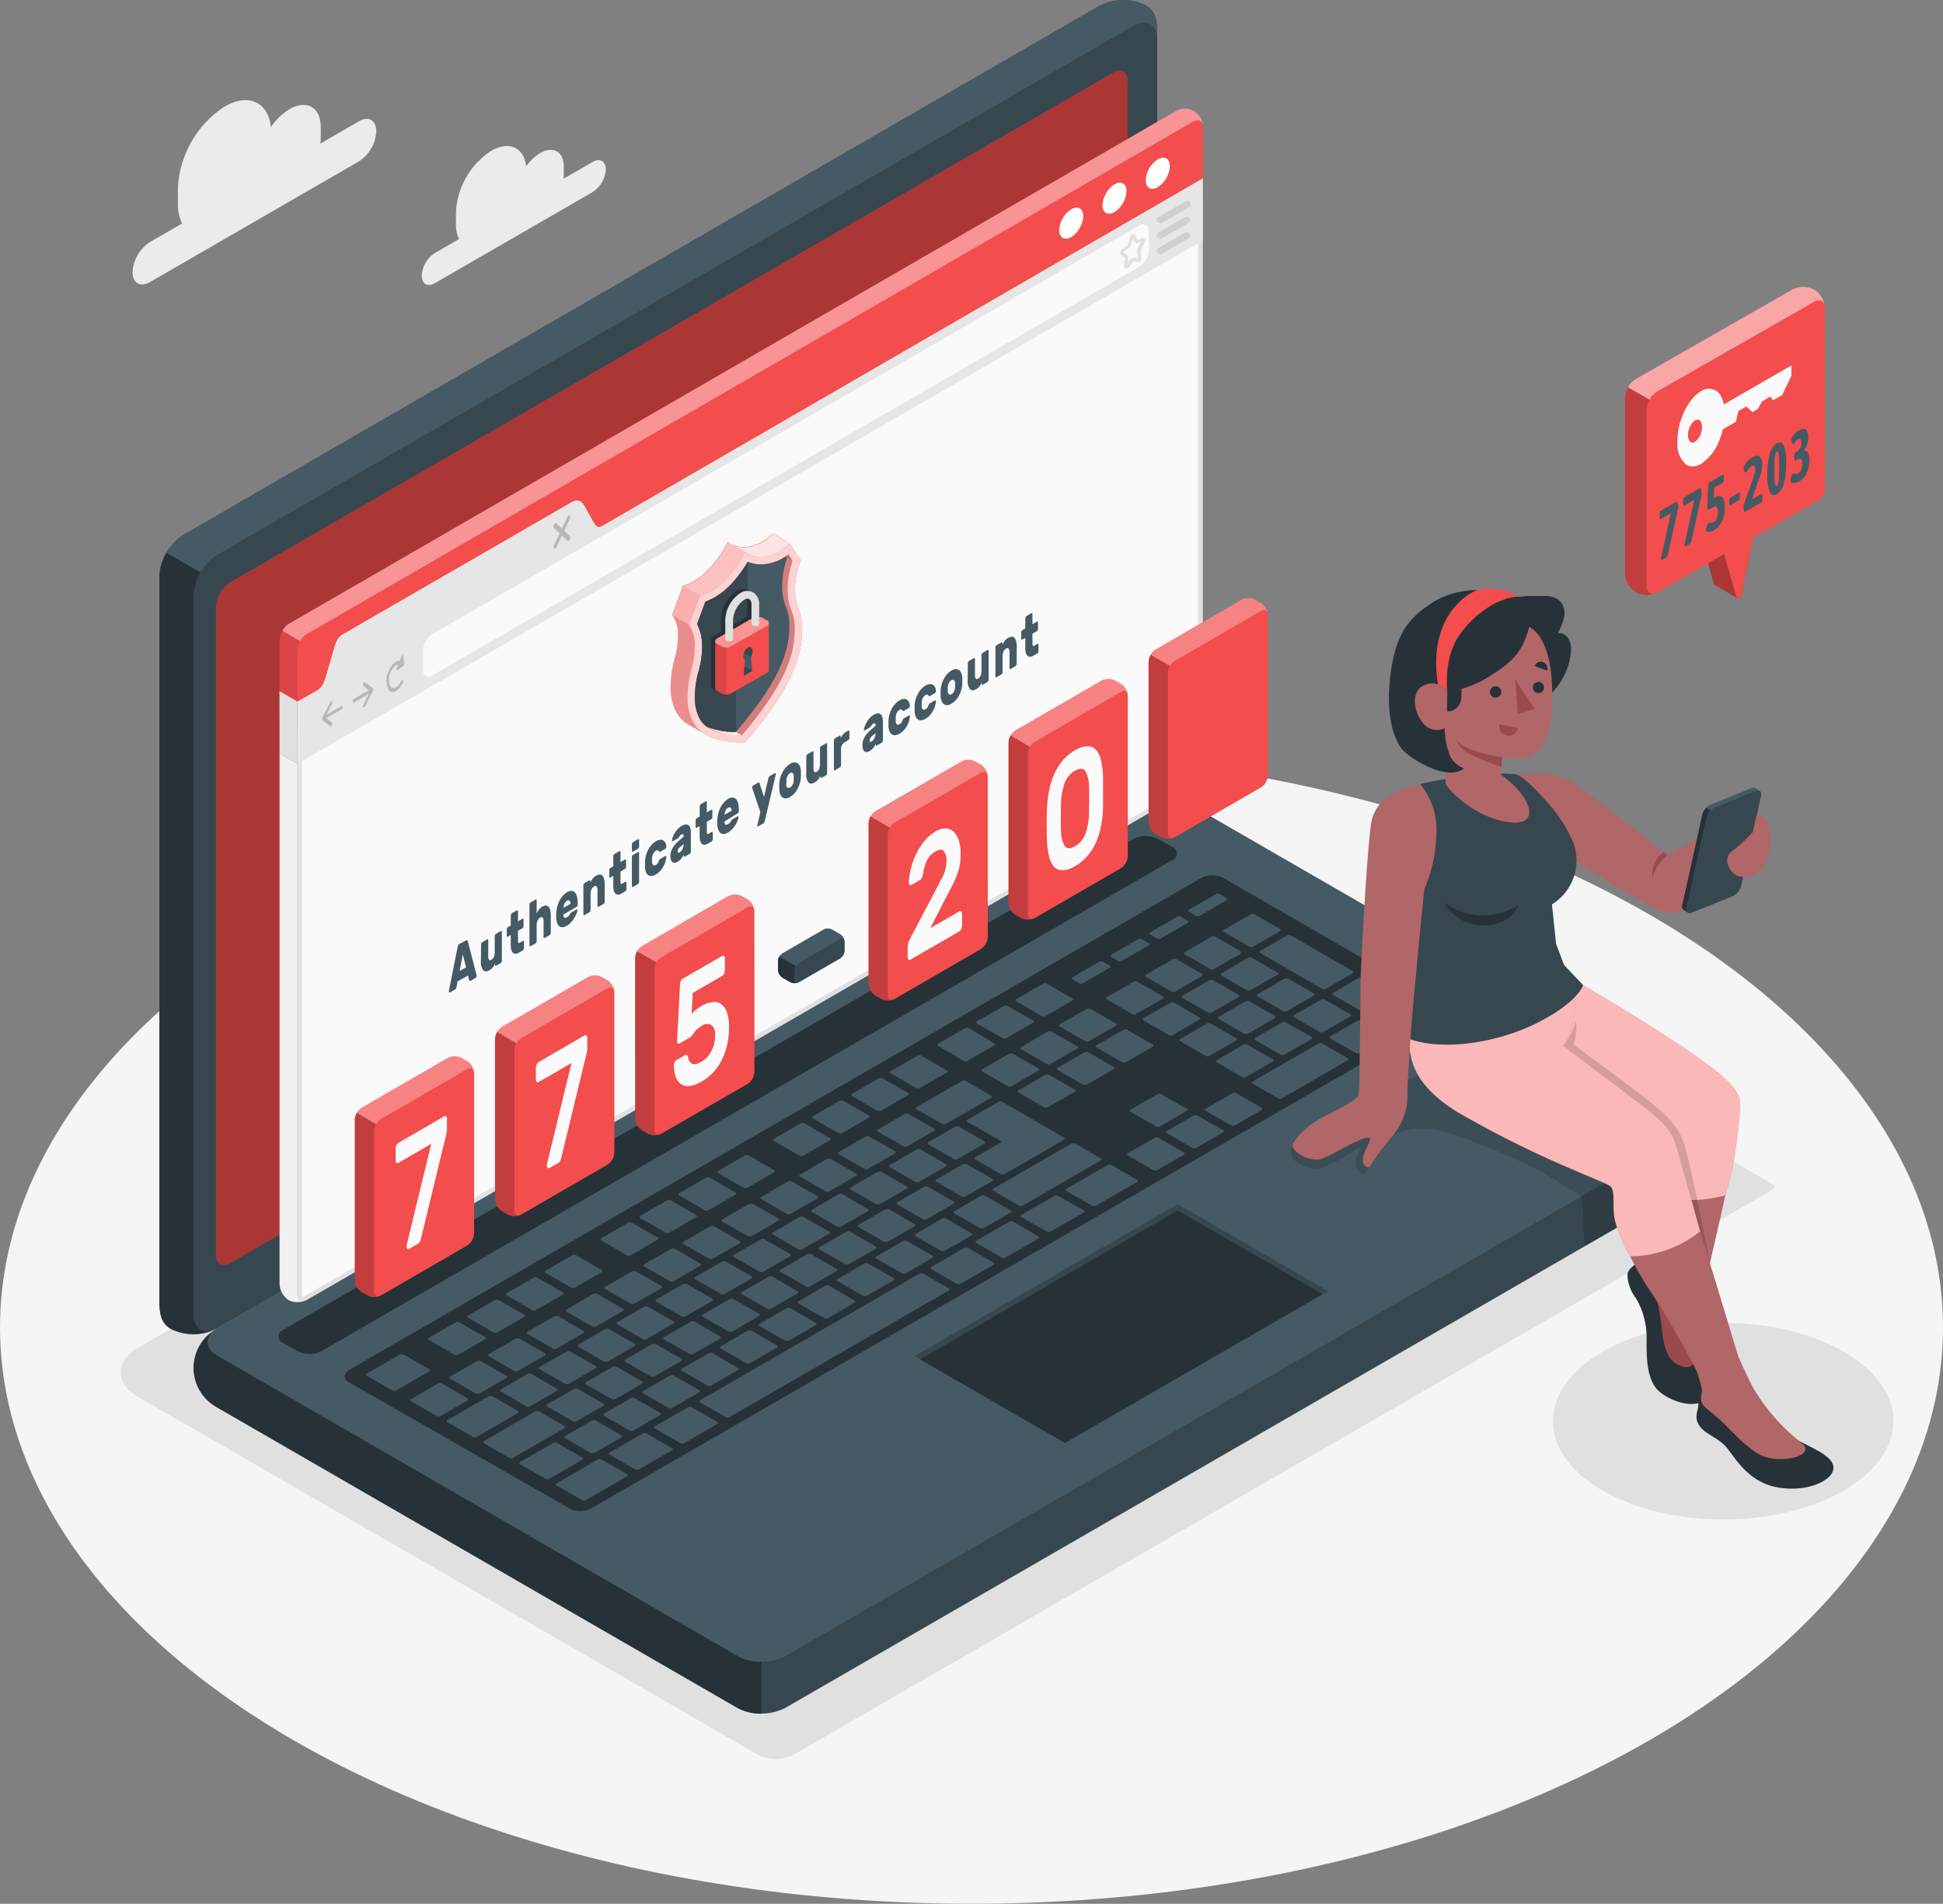 <svg xmlns="http://www.w3.org/2000/svg" width="233" height="228.313" viewBox="0 0 233 228.313">
  <rect x="0" y="0" width="233" height="228.313" fill="#808080" stroke="none"/>
  <g id="Authentication-amico" transform="translate(-15.67 -23.623)">
    <g id="freepik--Floor--inject-9" transform="translate(15.67 113.693)">
      <ellipse id="freepik--floor--inject-9-2" data-name="freepik--floor--inject-9" cx="116.5" cy="69.121" rx="116.5" ry="69.121" transform="translate(0 0)" fill="#f5f5f5"/>
    </g>
    <g id="freepik--Shadows--inject-9" transform="translate(30.138 119.58)">
      <ellipse id="freepik--Shadow--inject-9" cx="20.42" cy="11.791" rx="20.42" ry="11.791" transform="translate(171.753 62.684)" fill="#e0e0e0"/>
      <path id="freepik--shadow--inject-9-2" data-name="freepik--shadow--inject-9" d="M121.54,333.275,47.212,290.361c-2.822-1.632-2.822-4.3,0-5.93l112.852-65.143a4.676,4.676,0,0,1,4.229,0l78.857,45.525c.334.2.334.492,0,.7l-117.38,67.764a4.706,4.706,0,0,1-4.228,0Z" transform="translate(-45.095 -218.782)" fill="#e0e0e0"/>
    </g>
    <g id="freepik--Clouds--inject-9" transform="translate(31.566 35.637)">
      <g id="freepik--clouds--inject-9-2" data-name="freepik--clouds--inject-9" transform="translate(0 0)">
        <path id="Path_23985" data-name="Path 23985" d="M75.156,50.586l-4.627,2.67c0-.207.039-.413.039-.615V51.3c0-2.39-1.677-3.353-3.742-2.163a7.262,7.262,0,0,0-2.232,2.144c-.339-3-2.694-4.115-5.551-2.458a12.373,12.373,0,0,0-5.6,9.7v2.006a5.236,5.236,0,0,0,.492,2.321L50.09,65.071A4.583,4.583,0,0,0,48,68.68c0,1.323.929,1.859,2.075,1.2L75.151,55.395A4.582,4.582,0,0,0,77.226,51.8C77.231,50.458,76.3,49.922,75.156,50.586Z" transform="translate(-48 -48.058)" fill="#ebebeb"/>
        <path id="Path_23986" data-name="Path 23986" d="M139.033,61.148l-3.5,2.016a3.64,3.64,0,0,0,.029-.462v-.983c0-1.8-1.264-2.532-2.822-1.632a5.477,5.477,0,0,0-1.691,1.593c-.256-2.262-2.031-3.107-4.189-1.863a9.351,9.351,0,0,0-4.224,7.321v1.514A3.934,3.934,0,0,0,123,70.4l-2.9,1.677a3.471,3.471,0,0,0-1.568,2.714c0,.983.7,1.4,1.568.9l18.93-10.93a3.476,3.476,0,0,0,1.568-2.694C140.6,61.055,139.9,60.652,139.033,61.148Z" transform="translate(-83.851 -53.743)" fill="#ebebeb"/>
      </g>
    </g>
    <g id="freepik--Device--inject-9" transform="translate(34.786 23.623)">
      <g id="freepik--Laptop--inject-9">
        <path id="Path_23992" data-name="Path 23992" d="M62.88,286.078a6.139,6.139,0,0,0,2.862,4.76l62.37,36.016a6.333,6.333,0,0,0,5.733,0l109.828-63.427a5.38,5.38,0,0,0,0-9.514l-62.37-36a6.323,6.323,0,0,0-5.728,0L65.742,281.319A6.126,6.126,0,0,0,62.88,286.078Z" transform="translate(-58.784 -122.034)" fill="#37474f"/>
        <path id="Path_23993" data-name="Path 23993" d="M67.472,284.628l62.37,36.021a6.362,6.362,0,0,0,5.733,0L245.4,257.221c1.583-.915,1.583-2.395,0-3.309l-62.37-36a6.323,6.323,0,0,0-5.728,0L67.472,281.319C65.889,282.233,65.889,283.713,67.472,284.628Z" transform="translate(-60.514 -122.034)" fill="#455a64"/>
        <path id="Path_23994" data-name="Path 23994" d="M130.973,387.806v6.2a5.822,5.822,0,0,1-2.862-.683L65.737,357.292a5.366,5.366,0,0,1-.29-9.332c-1.283.919-1.185,2.272.29,3.122L128.112,387.1a5.827,5.827,0,0,0,2.862.7Z" transform="translate(-58.779 -188.488)" fill="#263238"/>
        <path id="Path_23995" data-name="Path 23995" d="M55.961,183.011c-1.475-.856-1.4-2.3-1.4-4.13V92.733a6.338,6.338,0,0,1,2.867-4.966L167.254,24.339a6.152,6.152,0,0,1,5.556-.1c1.485.856,1.4,2.306,1.4,4.13v86.173a6.343,6.343,0,0,1-2.862,4.961L61.512,182.908A6.127,6.127,0,0,1,55.961,183.011Z" transform="translate(-54.554 -23.623)" fill="#37474f"/>
        <path id="Path_23996" data-name="Path 23996" d="M175.076,28.4c0-1.824-1.283-2.562-2.862-1.657L62.382,90.164A5.827,5.827,0,0,0,60.356,92.3L56.27,89.928h0A5.841,5.841,0,0,1,58.3,87.785L168.124,24.357a6.15,6.15,0,0,1,5.527-.084C175.125,25.129,175.076,26.58,175.076,28.4Z" transform="translate(-55.424 -23.641)" fill="#455a64"/>
        <path id="Path_23997" data-name="Path 23997" d="M61.163,251.614a6.16,6.16,0,0,1-5.212-.074c-1.475-.856-1.4-2.3-1.4-4.13V161.257a5.743,5.743,0,0,1,.841-2.817l4.086,2.365h0a5.861,5.861,0,0,0-.836,2.827v86.153C58.64,251.482,59.746,252.239,61.163,251.614Z" transform="translate(-54.549 -92.152)" fill="#263238"/>
        <path id="Path_23998" data-name="Path 23998" d="M70.061,102.2,175.95,41.086c.949-.551,1.716-.1,1.716.983v77.686a3.791,3.791,0,0,1-1.716,2.95L70.061,183.837c-.954.546-1.721.1-1.721-.983V105.182A3.8,3.8,0,0,1,70.061,102.2Z" transform="translate(-61.559 -32.38)" fill="#f34d4d"/>
        <path id="Path_23999" data-name="Path 23999" d="M70.061,102.2,175.95,41.086c.949-.551,1.716-.1,1.716.983v77.686a3.791,3.791,0,0,1-1.716,2.95L70.061,183.837c-.954.546-1.721.1-1.721-.983V105.182A3.8,3.8,0,0,1,70.061,102.2Z" transform="translate(-61.559 -32.38)" opacity="0.3"/>
        <path id="Path_24000" data-name="Path 24000" d="M84.211,286.725l101.946-58.86a3.166,3.166,0,0,1,2.867,0l1.7.934a.872.872,0,0,1,0,1.652L88.759,289.3a3.157,3.157,0,0,1-2.862,0l-1.682-.924A.872.872,0,0,1,84.211,286.725Z" transform="translate(-69.327 -127.268)" fill="#263238"/>
        <path id="Path_24001" data-name="Path 24001" d="M100.394,296.354l101.941-58.86a2.95,2.95,0,0,1,2.621-.143l26.551,15.321c.654.379.541,1.057-.251,1.509L129.418,312.963a2.95,2.95,0,0,1-2.621.147l-26.649-15.242C99.494,297.484,99.6,296.811,100.394,296.354Z" transform="translate(-77.51 -132.142)" fill="#263238"/>
        <path id="Path_24002" data-name="Path 24002" d="M191.4,264.494l3.191-1.844c.138-.079.148-.2.029-.266l-3.058-1.765a.526.526,0,0,0-.462,0l-3.191,1.844c-.138.079-.148.2-.029.27l3.053,1.76A.521.521,0,0,0,191.4,264.494Zm-4.661-6.392-3.191,1.883c-.138.079-.148.2-.03.266l3.053,1.765a.521.521,0,0,0,.467,0l3.191-1.844c.133-.079.147-.2.025-.266l-3.053-1.765a.492.492,0,0,0-.462-.025Zm-10.325,5.954L171,267.174c-.138.079-.147.2-.029.27l3.058,1.76a.492.492,0,0,0,.462,0l5.409-3.117c.138-.079.148-.2.029-.27l-3.053-1.76a.492.492,0,0,0-.452.015Zm5.645-3.26-3.191,1.844c-.138.079-.148.2-.029.266l3.053,1.765a.521.521,0,0,0,.467,0l3.191-1.844c.138-.079.147-.2.029-.27l-3.058-1.76a.492.492,0,0,0-.447.015Zm-12.523,7.228-3.191,1.844c-.133.079-.148.2,0,.27l3.053,1.76a.492.492,0,0,0,.462,0l3.191-1.844c.138-.079.148-.2.03-.266l-3.053-1.765a.521.521,0,0,0-.477.015Zm-4.661,2.694-3.2,1.844c-.133.079-.148.2-.025.266l3.053,1.765a.492.492,0,0,0,.462,0l3.191-1.844c.138-.079.148-.2.029-.266l-3.053-1.765a.492.492,0,0,0-.447.015Zm11.968,7.193,3.191-1.844c.138-.074.147-.2.03-.266L177,274.038a.521.521,0,0,0-.467,0l-3.191,1.839c-.133.079-.148.2,0,.27l3.053,1.765a.492.492,0,0,0,.452.015Zm-4.651,2.724,3.191-1.844c.138-.079.148-.2.03-.266l-3.063-1.78a.526.526,0,0,0-.462,0l-3.2,1.844c-.133.079-.148.2-.025.27l3.053,1.76A.492.492,0,0,0,172.185,280.636Zm-4.666,2.694,3.191-1.844c.138-.079.152-.2.029-.265l-3.053-1.765a.491.491,0,0,0-.462,0l-3.191,1.844c-.138.079-.152.2-.03.27l3.053,1.76a.492.492,0,0,0,.462-.015Zm-4.661,2.694,3.191-1.844c.133-.079.148-.2.025-.27L163,282.136a.492.492,0,0,0-.462,0l-3.191,1.844c-.138.079-.147.2-.029.265l3.053,1.765a.521.521,0,0,0,.487,0ZM186.729,267.2l3.191-1.844c.138-.079.148-.2.03-.266l-3.053-1.765a.521.521,0,0,0-.492,0l-3.191,1.844c-.133.079-.147.2-.025.27l3.053,1.76a.492.492,0,0,0,.487-.015Zm-5.212,8.024,7.12-4.115c.133-.079.148-.2.025-.266l-7.415-4.283a.492.492,0,0,0-.462,0l-3.683,2.129c-.138.079-.148.2-.03.266l3.933,2.267c.118.069.108.192-.029.27l-2.95,1.7c-.138.079-.147.2-.029.266l3.053,1.765a.541.541,0,0,0,.467,0Zm-21.3-1.809-3.191,1.844c-.138.079-.148.2-.03.265l3.053,1.765a.526.526,0,0,0,.462,0l3.2-1.844c.133-.079.148-.2.025-.27l-3.053-1.76a.492.492,0,0,0-.462.01Zm-4.666,2.694-3.191,1.844c-.138.074-.148.2-.03.266l3.053,1.765a.521.521,0,0,0,.492,0l3.191-1.839c.133-.079.148-.2.025-.27l-3.053-1.76a.492.492,0,0,0-.487,0Zm-25.813,28.754a.492.492,0,0,0,.462,0l3.191-1.844c.138-.079.147-.2.029-.266l-3.053-1.765a.521.521,0,0,0-.467,0l-3.191,1.839c-.133.079-.147.2-.025.27Zm-11.481-7.2-3.2,1.844c-.133.079-.148.2,0,.266l3.053,1.765a.492.492,0,0,0,.462,0l3.191-1.844c.138-.079.148-.2.029-.27l-3.053-1.76A.492.492,0,0,0,118.257,297.668Zm5.9,5.409a.492.492,0,0,0,.462,0l3.191-1.844c.138-.079.147-.2.029-.266l-3.053-1.765a.541.541,0,0,0-.467,0l-3.191,1.844c-.133.079-.148.2,0,.27Zm12.872,2.9,3.191-1.844c.133-.079.147-.2,0-.266l-3.053-1.765a.492.492,0,0,0-.462,0l-3.191,1.839c-.138.079-.147.2-.03.27l3.053,1.76a.521.521,0,0,0,.482,0Zm-5.143,2.69a.521.521,0,0,0,.467,0l3.191-1.844c.133-.079.148-.2.029-.265l-3.058-1.77a.492.492,0,0,0-.462,0l-3.191,1.844c-.138.079-.148.2-.029.27Zm-8.993-13.7-3.191,1.844c-.133.079-.147.2-.025.27l3.053,1.75a.491.491,0,0,0,.462,0l3.191-1.844c.138-.079.148-.2.029-.266l-3.053-1.765a.521.521,0,0,0-.467.02ZM146.219,281.5l-3.191,1.844c-.133.079-.148.2,0,.27l3.053,1.76a.492.492,0,0,0,.462,0l3.191-1.844c.138-.079.147-.2.029-.266l-3.053-1.765a.521.521,0,0,0-.492.01Zm-18.684,10.778-3.191,1.839c-.138.079-.147.2-.03.27l3.058,1.76a.492.492,0,0,0,.462,0l3.191-1.844c.138-.079.147-.2.029-.266L128,292.269a.522.522,0,0,0-.443.015Zm23.326-13.467-3.166,1.829c-.138.079-.147.2-.029.27l3.053,1.76a.492.492,0,0,0,.467,0l3.191-1.844c.138-.079.148-.2.029-.266l-3.053-1.765a.521.521,0,0,0-.467.025Zm-9.342,5.384-3.2,1.844c-.133.079-.148.2,0,.266l3.053,1.765a.492.492,0,0,0,.462,0l3.191-1.844c.138-.079.152-.2.029-.27l-3.053-1.76a.492.492,0,0,0-.447.01Zm-4.666,2.694-3.191,1.844c-.138.079-.148.2-.029.266l3.053,1.765a.492.492,0,0,0,.462,0l3.2-1.839c.133-.079.148-.2.025-.27l-3.053-1.76a.492.492,0,0,0-.423,0Zm-4.666,2.694-3.152,1.873c-.138.079-.148.2-.03.27l3.053,1.765a.521.521,0,0,0,.492,0l3.191-1.844c.133-.074.148-.2.025-.266l-3.053-1.765a.492.492,0,0,0-.487-.025Zm21.3,1.8,3.191-1.844c.138-.074.147-.2.029-.266l-3.014-1.755a.521.521,0,0,0-.467,0l-3.191,1.839c-.133.079-.148.2,0,.27l3.053,1.76a.492.492,0,0,0,.438,0Zm43.519-39.232L193.814,254c-.133.079-.147.2-.025.27l3.053,1.76a.492.492,0,0,0,.462,0l3.191-1.844c.138-.079.147-.2.029-.266l-3.053-1.765a.521.521,0,0,0-.428.01Zm-5.645,3.26-3.191,1.844c-.138.079-.147.2-.029.27l3.053,1.76a.492.492,0,0,0,.462,0l3.2-1.844c.133-.079.148-.2.025-.266l-3.053-1.765a.526.526,0,0,0-.423.01Zm10.325-5.949L198.5,251.3c-.138.079-.148.2-.03.27l3.053,1.76a.521.521,0,0,0,.467,0l3.191-1.844c.133-.079.147-.2.025-.266l-3.053-1.765a.492.492,0,0,0-.438.015ZM175.9,273.413l3.191-1.839c.138-.079.148-.2.03-.27l-3.053-1.76a.492.492,0,0,0-.467,0l-3.191,1.844c-.138.079-.148.2-.03.266l3.053,1.765a.521.521,0,0,0,.492,0Zm30.912-26.659a.492.492,0,0,0-.462,0l-3.191,1.844c-.138.074-.147.2-.029.266l3.053,1.765a.492.492,0,0,0,.462,0l3.2-1.839c.133-.079.148-.2.025-.27ZM158.192,288.7l3.191-1.839c.133-.079.148-.2,0-.27l-3.053-1.76a.492.492,0,0,0-.462,0l-3.191,1.844c-.138.079-.147.2-.029.266L157.7,288.7A.521.521,0,0,0,158.192,288.7ZM215.4,255.673l3.191-1.844c.138-.079.147-.2.029-.266l-3.053-1.765a.521.521,0,0,0-.492,0l-3.191,1.844c-.133.079-.147.2-.025.27l3.053,1.76A.492.492,0,0,0,215.4,255.673Zm-9.027.172,3.191-1.839c.138-.079.148-.2.029-.27l-3.053-1.76a.492.492,0,0,0-.467,0l-3.191,1.844c-.133.079-.148.2-.025.266l3.053,1.765a.491.491,0,0,0,.462,0Zm4.814-6.564a.492.492,0,0,0-.462,0l-3.176,1.854c-.138.079-.147.2-.03.266l3.053,1.765a.541.541,0,0,0,.467,0l3.191-1.844c.133-.079.147-.2.025-.27Zm.983-.57,7.415,4.283a.521.521,0,0,0,.467,0l3.191-1.844c.138-.079.148-.2.029-.266l-7.42-4.283a.492.492,0,0,0-.462,0l-3.191,1.844C212.076,248.524,212.066,248.642,212.169,248.711ZM201.4,254.685l-3.2,1.839c-.133.079-.147.2-.025.27l3.053,1.76a.492.492,0,0,0,.462,0l3.191-1.844c.138-.079.147-.2.029-.266l-3.053-1.765a.492.492,0,0,0-.447,0Zm-35.111,20.267-3.2,1.844c-.133.079-.148.2-.025.27l3.053,1.76a.492.492,0,0,0,.462,0l3.191-1.844c.138-.079.148-.2.029-.265l-3.053-1.765a.492.492,0,0,0-.447,0Zm43.971-16.57a.492.492,0,0,0,.462,0l3.191-1.844c.138-.079.147-.2.029-.27l-3.053-1.76a.492.492,0,0,0-.462,0l-3.2,1.844c-.133.079-.148.2-.025.266Zm-39.3,13.9-3.191,1.839c-.133.079-.148.2,0,.27l3.053,1.76a.492.492,0,0,0,.462,0l3.191-1.844c.138-.079.148-.2.03-.266l-3.053-1.765A.521.521,0,0,0,170.961,272.277ZM134.4,302.2a.521.521,0,0,0,.467,0l3.191-1.839c.133-.079.148-.2,0-.27L135,298.332a.492.492,0,0,0-.462,0l-3.191,1.844c-.138.079-.148.2-.029.266Zm-5.409-5.684-3.206,1.819c-.138.074-.147.2-.029.266l3.058,1.765a.492.492,0,0,0,.462,0l3.191-1.839c.138-.079.147-.2.029-.27l-3.053-1.765a.521.521,0,0,0-.467.01Zm10.556,2.975,3.191-1.844c.133-.079.147-.2.025-.27l-3.053-1.76a.492.492,0,0,0-.462,0l-3.191,1.844c-.138.079-.147.2-.03.266l3.053,1.765a.521.521,0,0,0,.452-.015Zm4.661-2.694,3.191-1.844c.138-.079.152-.2.029-.266l-3.068-1.76a.491.491,0,0,0-.462,0l-3.191,1.844c-.138.079-.152.2-.03.266l3.053,1.765a.492.492,0,0,0,.462-.02Zm4.666-2.694,3.191-1.844c.138-.079.147-.2.03-.266l-3.053-1.765a.521.521,0,0,0-.492,0l-3.191,1.844c-.133.079-.148.2,0,.27l3.053,1.76a.492.492,0,0,0,.447-.015Zm-15.242-.28-3.191,1.844c-.138.079-.148.2-.029.266l3.053,1.765a.521.521,0,0,0,.492,0l3.191-1.839c.133-.079.148-.2.025-.27l-3.053-1.76a.492.492,0,0,0-.477-.02Zm4.666-2.694-3.191,1.844c-.138.079-.148.2-.03.266L138.131,295a.492.492,0,0,0,.462,0l3.2-1.844c.133-.079.148-.2.025-.27l-3.053-1.76a.492.492,0,0,0-.452-.015Zm18.659-10.773-3.191,1.844c-.138.079-.148.2-.029.266l3.053,1.765a.541.541,0,0,0,.492,0l3.191-1.844c.133-.079.147-.2,0-.27l-3.053-1.76a.492.492,0,0,0-.452-.015Zm-4.666,2.694-3.191,1.844c-.138.074-.147.2-.029.266l3.053,1.765a.521.521,0,0,0,.467,0l3.191-1.839c.138-.079.148-.2.029-.27l-3.058-1.76a.492.492,0,0,0-.452-.02Zm9.342-5.409-3.191,1.844c-.138.079-.148.2-.03.265l3.053,1.765a.492.492,0,0,0,.462,0l3.2-1.844c.133-.079.148-.2.025-.266l-3.053-1.765a.492.492,0,0,0-.462,0Zm-18.659,10.773-3.2,1.844c-.133.079-.148.2-.025.27l3.053,1.76a.491.491,0,0,0,.462,0l3.191-1.844c.138-.079.148-.2.03-.266l-3.053-1.765a.492.492,0,0,0-.462,0Zm4.661-2.69-3.191,1.839c-.133.079-.148.2,0,.27l3.053,1.76a.492.492,0,0,0,.462,0l3.191-1.844c.138-.079.148-.2.029-.266l-3.053-1.765a.521.521,0,0,0-.492.01Zm-5.954,17.529,3.2-1.839c.133-.079.148-.2.025-.27l-3.044-1.746a.492.492,0,0,0-.462,0l-3.191,1.844c-.138.074-.152.2-.03.266l3.053,1.765A.492.492,0,0,0,141.681,303.254Zm-24.584-1.16-3.053-1.76a.492.492,0,0,0-.462,0l-3.191,1.873c-.138.079-.148.2-.029.266l3.053,1.765a.491.491,0,0,0,.462,0l3.2-1.839c.118-.1.133-.221.01-.29Zm6.077,1.544-3.053-1.765a.492.492,0,0,0-.462,0l-4.917,2.837c-.138.079-.148.2-.03.266l3.053,1.765a.521.521,0,0,0,.467,0l4.917-2.837C123.272,303.824,123.282,303.706,123.174,303.637Zm-10.64-5.01-3.063-1.765a.491.491,0,0,0-.462,0l-3.933,2.267c-.138.079-.147.2-.029.266l3.053,1.765a.521.521,0,0,0,.492,0l3.933-2.272a.141.141,0,0,0,0-.261Zm3.014-1.741a.492.492,0,0,0,.462,0l3.191-1.844c.138-.079.148-.2.029-.266l-3.053-1.765a.521.521,0,0,0-.492,0l-3.191,1.839c-.133.079-.148.2,0,.27Zm13.216,8.56-3.053-1.765a.492.492,0,0,0-.462,0l-6.141,3.545c-.133.079-.148.2-.025.27l3.053,1.76a.491.491,0,0,0,.462,0l6.126-3.545c.138-.079.148-.2.03-.266Zm2.154,3.791-3.053-1.76a.521.521,0,0,0-.492,0l-3.933,2.267c-.133.079-.148.2-.025.27l3.053,1.76a.491.491,0,0,0,.462,0l3.933-2.267c.177-.079.177-.2.044-.27Zm19.3-32.373a.492.492,0,0,0,.462,0l3.2-1.844c.133-.074.148-.2.025-.266l-3.053-1.765a.491.491,0,0,0-.462,0l-3.191,1.839c-.138.079-.148.2-.03.27Zm-9.342,5.384a.491.491,0,0,0,.462,0l3.191-1.844c.138-.079.148-.2.03-.265l-3.053-1.765a.521.521,0,0,0-.467,0l-3.191,1.844c-.138.079-.147.2-.029.27ZM120.224,294.2a.521.521,0,0,0,.492,0l3.191-1.839c.138-.079.148-.2.029-.27l-3.053-1.76a.492.492,0,0,0-.492,0l-3.191,1.844c-.138.074-.147.2-.029.266Zm25.356-14.642a.521.521,0,0,0,.467,0l3.186-1.868c.133-.079.148-.2,0-.266l-3.053-1.765a.526.526,0,0,0-.462,0l-3.191,1.844c-.138.079-.148.2-.03.27Zm-9.342,5.409a.492.492,0,0,0,.462,0l3.191-1.868c.138-.079.148-.2.03-.27l-3.053-1.76a.521.521,0,0,0-.492,0l-3.191,1.844c-.133.079-.148.2,0,.266Zm-3.029,24.486a.521.521,0,0,0-.467,0l-4.917,2.837c-.138.079-.148.2-.029.266l3.053,1.765a.491.491,0,0,0,.462,0l4.917-2.832c.138-.079.147-.2.029-.27Zm-3.668-20.621a.491.491,0,0,0,.462,0l3.2-1.844c.133-.079.148-.2,0-.266l-3.053-1.765a.491.491,0,0,0-.462,0l-3.191,1.844c-.138.079-.148.2-.03.266Zm-4.666,2.694a.521.521,0,0,0,.467,0l3.191-1.844c.133-.079.148-.2.025-.27l-3.053-1.76a.492.492,0,0,0-.462,0l-3.2,1.839c-.138.079-.148.2-.03.266Zm94.758-31.96a.492.492,0,0,0-.462,0L211.3,264.1c-.138.079-.148.2-.029.27l3.058,1.76a.492.492,0,0,0,.462,0l7.867-4.538c.133-.079.147-.2.025-.266Zm-10.325,5.954a.492.492,0,0,0-.462,0l-3.186,1.844c-.138.079-.152.2-.029.27l3.053,1.76a.491.491,0,0,0,.462,0l3.191-1.844c.138-.079.152-.2.029-.266Zm-62.96,35.062,3.191-1.844c.138-.079.148-.2.029-.27l-3.053-1.76a.492.492,0,0,0-.462,0l-3.2,1.844c-.133.079-.147.2-.025.266l3.053,1.765A.526.526,0,0,0,146.347,300.579Zm53.633-29.708a.492.492,0,0,0-.462,0l-3.191,1.844c-.138.079-.147.2-.029.266l3.053,1.765a.521.521,0,0,0,.467,0l3.191-1.844c.133-.079.148-.2.025-.27Zm24.309-14.033a.491.491,0,0,0-.462,0l-3.191,1.844c-.138.074-.147.2-.029.266l3.053,1.765a.492.492,0,0,0,.462,0l3.2-1.839c.133-.079.147-.2.025-.27Zm7.719-.934-7.415-4.278a.521.521,0,0,0-.467,0l-3.191,1.844c-.133.074-.148.2-.025.266l7.415,4.283a.526.526,0,0,0,.462,0l3.191-1.844C232.117,256.1,232.127,255.973,232.009,255.9ZM182.55,280.936a.492.492,0,0,0-.462,0l-3.933,2.267c-.138.079-.148.2-.029.27l3.053,1.76a.492.492,0,0,0,.462,0l3.933-2.267c.138-.079.147-.2.029-.27Zm11.8-6.8a.492.492,0,0,0-.462,0l-4.917,2.837c-.138.079-.148.2-.03.266l3.068,1.78a.541.541,0,0,0,.467,0l4.917-2.837c.138-.079.147-.2.029-.27Zm-22.588,13.039a.521.521,0,0,0-.467,0l-26.271,15.164c-.133.079-.148.2,0,.27l3.053,1.76a.492.492,0,0,0,.462,0L174.811,289.2c.138-.079.148-.2.029-.266ZM144.017,303.19a.526.526,0,0,0-.462,0l-3.933,2.272c-.138.079-.152.2-.029.266l3.053,1.765a.526.526,0,0,0,.462,0l3.933-2.272c.138-.079.148-.2.029-.266Zm33.13-19.112a.492.492,0,0,0-.462,0l-3.933,2.272c-.138.079-.148.2-.029.266l3.053,1.765a.521.521,0,0,0,.467,0l3.933-2.267c.133-.079.148-.2.025-.266ZM138.6,306.332a.491.491,0,0,0-.462,0L134.2,308.6c-.138.079-.148.2-.029.266l3.053,1.765a.521.521,0,0,0,.467,0l3.933-2.267c.133-.079.148-.2.025-.27Zm49.35-28.488a.492.492,0,0,0-.462,0l-3.933,2.267c-.133.079-.147.2-.025.266l3.073,1.736a.492.492,0,0,0,.462,0L191,279.845c.138-.079.147-.2.029-.27Zm16.717-9.642a.491.491,0,0,0-.462,0l-3.191,1.844c-.138.079-.148.2-.03.266l3.053,1.765a.492.492,0,0,0,.462,0l3.2-1.844c.133-.079.147-.2.025-.266Zm10.453-7.316,3.2-1.844c.133-.079.148-.2.025-.266l-3.078-1.741a.492.492,0,0,0-.462,0l-3.191,1.844c-.138.079-.147.2-.029.27l3.053,1.76A.492.492,0,0,0,215.119,260.885Zm-19.033.914,3.191-1.844c.133-.074.147-.2,0-.266l-3.053-1.765a.492.492,0,0,0-.462,0l-3.191,1.839c-.138.079-.148.2-.03.27l3.053,1.76a.492.492,0,0,0,.467,0Zm-12.4,17.209,9.342-5.409c.138-.079.147-.2.029-.27l-3.053-1.76a.521.521,0,0,0-.467,0l-9.342,5.384c-.138.079-.148.2-.029.27l3.053,1.76a.492.492,0,0,0,.428.044Zm26.3-15.434a.521.521,0,0,0,.492,0l3.191-1.844c.133-.079.148-.2.025-.27l-3.053-1.76a.491.491,0,0,0-.462,0l-3.191,1.844c-.138.079-.148.2-.029.266Zm-3.9-2.537,3.2-1.839c.133-.079.148-.2.025-.27l-3.053-1.76a.491.491,0,0,0-.462,0l-3.191,1.844c-.138.079-.152.2-.029.266l3.053,1.765a.492.492,0,0,0,.438.015Zm-27.043,20.651,3.191-1.844c.133-.079.148-.2,0-.266l-3.053-1.765a.492.492,0,0,0-.462,0l-3.191,1.844c-.138.079-.148.2-.029.27l3.053,1.76a.521.521,0,0,0,.447.034ZM199.7,269.514a.526.526,0,0,0,.462,0l3.191-1.844c.138-.079.148-.2.029-.27l-3.053-1.76a.492.492,0,0,0-.462,0l-3.2,1.844c-.133.079-.148.2-.025.266ZM155.679,295.19l3.191-1.844c.133-.079.147-.2.025-.266l-3.053-1.765a.492.492,0,0,0-.462,0l-3.2,1.859c-.138.079-.148.2-.03.27l3.053,1.76A.521.521,0,0,0,155.679,295.19Zm4.666-2.694,3.191-1.844c.133-.079.148-.2,0-.266l-3.053-1.765a.492.492,0,0,0-.462,0l-3.166,1.849c-.138.079-.148.2-.03.27l3.053,1.76a.491.491,0,0,0,.467,0ZM151,297.9l3.191-1.844c.138-.079.147-.2.029-.27l-3.024-1.78a.521.521,0,0,0-.492,0l-3.186,1.868c-.133.079-.148.2-.025.266l3.053,1.765a.492.492,0,0,0,.462-.025Zm18.659-10.773,3.191-1.844c.138-.079.147-.2.029-.27l-3.053-1.76a.521.521,0,0,0-.467,0l-3.191,1.844c-.133.079-.148.2-.025.266l3.053,1.765a.526.526,0,0,0,.472-.02ZM165,289.821l3.191-1.839c.138-.079.152-.2.029-.27l-3.053-1.76a.492.492,0,0,0-.462,0l-3.176,1.839c-.138.079-.152.2-.029.266l3.053,1.765a.492.492,0,0,0,.457-.02Zm9.342-5.384,3.191-1.844c.138-.079.148-.2.03-.266l-3.053-1.765a.521.521,0,0,0-.492,0l-3.147,1.839c-.133.079-.148.2-.025.266l3.053,1.765a.492.492,0,0,0,.443-.015Zm25.455-37.471a.521.521,0,0,0,.467,0l3.191-1.844c.138-.079.147-.2.029-.266l-.816-.492a.492.492,0,0,0-.462,0l-3.191,1.854c-.138.079-.148.2-.03.27ZM176.61,261.647a.492.492,0,0,0,.462,0l3.191-1.844c.138-.079.147-.2.029-.266l-3.034-1.8a.522.522,0,0,0-.492,0l-3.191,1.844c-.133.079-.148.2-.025.27Zm9.342-5.384a.521.521,0,0,0,.492,0l3.191-1.839c.133-.079.147-.2.025-.27l-3.053-1.765a.492.492,0,0,0-.462,0l-3.191,1.844c-.138.074-.147.2-.029.266ZM170.912,264.9a.492.492,0,0,0,.462,0l3.2-1.844c.133-.079.147-.2.025-.266l-3.053-1.765a.491.491,0,0,0-.462,0l-3.191,1.844c-.138.079-.148.2-.03.266Zm10.36-5.984a.492.492,0,0,0,.467,0l3.191-1.844c.133-.079.148-.2,0-.266l-3.029-1.741a.491.491,0,0,0-.462,0l-3.2,1.834c-.138.079-.148.2-.029.27ZM161.58,270.311a.521.521,0,0,0,.467,0l3.191-1.839c.138-.079.148-.2.029-.27l-3.053-1.76a.492.492,0,0,0-.492,0l-3.147,1.834c-.138.079-.148.2-.03.266Zm4.666-2.694a.541.541,0,0,0,.492,0l3.191-1.844c.133-.079.147-.2.025-.27l-3.053-1.76a.492.492,0,0,0-.462,0l-3.191,1.844c-.138.079-.148.2-.029.266Zm24.22-15.277a.492.492,0,0,0,.462,0l3.191-1.844c.138-.079.147-.2.03-.27l-.811-.467a.521.521,0,0,0-.467,0l-3.191,1.844c-.133.079-.148.2-.025.266Zm13.993-8.088a.521.521,0,0,0,.467,0l3.191-1.839c.133-.079.147-.2.025-.27l-.811-.492a.492.492,0,0,0-.462,0l-3.191,1.844c-.138.079-.152.2-.029.266Zm6.416,3.7a.526.526,0,0,0,.462,0l3.191-1.844c.138-.079.152-.2.029-.27l-3.053-1.76a.492.492,0,0,0-.462,0l-3.2,1.844c-.133.079-.147.2,0,.266Zm8.885,10.232,3.191-1.844c.138-.079.152-.2.029-.266l-3.053-1.765a.526.526,0,0,0-.462,0l-3.2,1.844c-.133.079-.148.2,0,.27l3.053,1.76a.492.492,0,0,0,.438,0Zm-24.629-8.526a.492.492,0,0,0,.462,0l3.191-1.844c.138-.079.148-.2.03-.266l-.816-.492a.492.492,0,0,0-.462,0l-3.191,1.844c-.138.079-.148.2-.029.27Zm-38.214,23.355a.492.492,0,0,0,.462,0l3.191-1.844c.138-.079.147-.2.029-.266l-3.053-1.765a.521.521,0,0,0-.467,0l-3.191,1.839c-.133.079-.148.2-.025.27Z" transform="translate(-80.175 -134.42)" fill="#455a64"/>
        <path id="Path_24003" data-name="Path 24003" d="M238.71,335.567l.654.379,17.381,10.03,30.912-17.848.644-.364L270.266,317.35Z" transform="translate(-148.161 -172.929)" fill="#37474f"/>
        <path id="Path_24004" data-name="Path 24004" d="M240.04,336.713l17.381,10.03L288.333,328.9,270.942,318.86Z" transform="translate(-148.837 -173.696)" fill="#263238"/>
      </g>
    </g>
    <g id="freepik--Window--inject-9" transform="translate(49.188 36.645)">
      <g id="freepik--window--inject-9-2" data-name="freepik--window--inject-9" transform="translate(0 0)">
        <g id="freepik--window--inject-9-3" data-name="freepik--window--inject-9">
          <path id="Path_24005" data-name="Path 24005" d="M87.144,272.892a2.026,2.026,0,0,1-.9.275,2.276,2.276,0,0,1-1.318-.231,2.458,2.458,0,0,1-1.077-1.967v-63.6L86,208.614v63.614c0,.521.261.821.634.821A1.107,1.107,0,0,0,87.144,272.892Z" transform="translate(-83.845 -130.046)" fill="#f0f0f0"/>
          <path id="Path_24006" data-name="Path 24006" d="M196.774,138.2a2.537,2.537,0,0,1-1.141,1.967L89.366,201.606c-.629.364-1.146.069-1.146-.664V129.874l3.157-1.819c.629-.364,1.657-5.9,2.291-6.289L121,105.983c.639-.364,2.129,3.737,2.758,3.373L196.774,67.13Z" transform="translate(-86.066 -58.76)" fill="#fafafa"/>
          <path id="Path_24007" data-name="Path 24007" d="M196.233,68.034v70.154a2.016,2.016,0,0,1-.88,1.524L89.1,201.133a.491.491,0,0,1-.246.084c-.1,0-.1-.275-.1-.29V130.164l2.9-1.652c.457-.266.742-1.155,1.382-3.442a17.018,17.018,0,0,1,.949-2.862l27.082-15.665a12.356,12.356,0,0,1,.86,1.377c.738,1.3,1.151,1.967,1.75,1.967a.678.678,0,0,0,.349-.093l72.219-41.759m-74.967,38.391h0M94.012,122.169h0M196.774,67.1l-73.015,42.236a.167.167,0,0,1-.084.025c-.644,0-1.967-3.442-2.586-3.442a.2.2,0,0,0-.089.025L93.668,121.751c-.639.369-1.662,5.925-2.291,6.269l-3.157,1.819v71.088c0,.521.261.821.634.821a1.032,1.032,0,0,0,.492-.157L195.6,140.174a2.537,2.537,0,0,0,1.141-1.967V67.115Z" transform="translate(-86.066 -58.745)" fill="#e0e0e0"/>
          <path id="Path_24008" data-name="Path 24008" d="M84.907,124.765a2.458,2.458,0,0,1-1.057-1.922v-8.963A2.532,2.532,0,0,1,85,111.912L191.244,50.471a2.154,2.154,0,0,1,3.294,1.9v8.949a2.522,2.522,0,0,1-1.141,1.967L87.144,124.725A2.458,2.458,0,0,1,84.907,124.765Z" transform="translate(-83.845 -50.126)" fill="#f34d4d"/>
          <path id="Path_24009" data-name="Path 24009" d="M194.9,52.169c-.079-.59-.561-.806-1.131-.492L87.49,113.113a2.4,2.4,0,0,0-.811.86L84.53,112.73a2.35,2.35,0,0,1,.811-.856L191.595,50.458a2.134,2.134,0,0,1,3.3,1.711Z" transform="translate(-84.191 -50.108)" fill="#fff" opacity="0.4"/>
          <path id="Path_24010" data-name="Path 24010" d="M86.328,178.714a2.326,2.326,0,0,0-.334,1.126v13.575l-2.154-1.244V178.463a2.318,2.318,0,0,1,.044-.285,2.532,2.532,0,0,1,.29-.708Z" transform="translate(-83.84 -114.848)" opacity="0.1"/>
          <path id="Path_24011" data-name="Path 24011" d="M196.774,53.833v6.121l-73.015,42.221c-.629.364-1.141.069-1.141-.664V99.225c0-.733-.516-1.028-1.151-.664l-27.8,16.029a2.532,2.532,0,0,0-1.151,1.967v2.335a2.532,2.532,0,0,1-1.141,1.967l-3.157,1.819v-6.1a2.542,2.542,0,0,1,1.146-1.967L195.619,53.169C196.248,52.805,196.774,53.1,196.774,53.833Z" transform="translate(-86.066 -51.585)" fill="#f34d4d"/>
          <path id="Path_24012" data-name="Path 24012" d="M296.556,62.285c.8-.462,1.441-.089,1.441.831a3.181,3.181,0,0,1-1.441,2.5c-.8.462-1.446.089-1.446-.831A3.186,3.186,0,0,1,296.556,62.285Z" transform="translate(-191.232 -56.197)" fill="#fff"/>
          <path id="Path_24013" data-name="Path 24013" d="M286,68.375c.8-.462,1.441-.089,1.441.831A3.191,3.191,0,0,1,286,71.7c-.8.457-1.441.089-1.441-.831A3.181,3.181,0,0,1,286,68.375Z" transform="translate(-185.869 -59.292)" fill="#fff"/>
          <path id="Path_24014" data-name="Path 24014" d="M275.441,74.458c.8-.457,1.441-.084,1.441.836a3.191,3.191,0,0,1-1.441,2.5c-.8.457-1.441.084-1.441-.836A3.191,3.191,0,0,1,275.441,74.458Z" transform="translate(-180.501 -62.386)" fill="#fff"/>
          <path id="Path_24015" data-name="Path 24015" d="M196.774,67.13v7.454L88.22,137.328v-7.454l2.35-1.347c.629-.369.841-.924,1.146-1.967l.821-2.808c.251-.983.516-1.623,1.151-1.967L121.02,106c.639-.364,1.131-.4,1.618.393l.983,1.78c.359.62.541.983,1.17.62Z" transform="translate(-86.066 -58.76)" fill="#e6e6e6"/>
          <path id="Path_24016" data-name="Path 24016" d="M85.994,193.459v7.454l-2.154-1.244V192.22Z" transform="translate(-83.84 -122.345)" fill="#e0e0e0"/>
          <path id="Path_24017" data-name="Path 24017" d="M96.532,195.209l-1.8,1.067.688-1.323a.32.32,0,0,0,0-.32c-.049-.064-.143,0-.2.1l-.983,1.873h0a.286.286,0,0,0,0,.069h0a.369.369,0,0,0,0,.1.211.211,0,0,0,0,.084h0a.109.109,0,0,0,0,.039h0l.983.747a.084.084,0,0,0,.093,0,.261.261,0,0,0,.108-.138.31.31,0,0,0,0-.3l-.688-.531,1.8-1.037a.383.383,0,0,0,.148-.3C96.679,195.228,96.611,195.165,96.532,195.209Z" transform="translate(-89.122 -123.559)" opacity="0.2"/>
          <path id="Path_24018" data-name="Path 24018" d="M101.847,191.976l1.8-1.037-.688-.526a.3.3,0,0,1,0-.31c.054-.123.148-.182.207-.138l.983.752h0a.108.108,0,0,1,0,.039h0a.389.389,0,0,1,0,.084.734.734,0,0,1,0,.1h0a.286.286,0,0,1,0,.069h0l-.983,1.878a.3.3,0,0,1-.1.108.079.079,0,0,1-.108,0,.339.339,0,0,1,0-.32l.688-1.323-1.8,1.082c-.084.044-.148,0-.148-.143A.369.369,0,0,1,101.847,191.976Z" transform="translate(-92.918 -121.192)" opacity="0.2"/>
          <path id="Path_24019" data-name="Path 24019" d="M111.925,183.454c0-.108-.108-.093-.152.025l-.251.6c-.418-.049-.929.364-1.269,1.092a2.425,2.425,0,0,0,0,2.488.639.639,0,0,0,.806.049,2.232,2.232,0,0,0,.806-.983.3.3,0,0,0,0-.315c-.054-.054-.148,0-.2.118-.334.7-.875,1.018-1.21.7a1.823,1.823,0,0,1,0-1.859c.236-.492.58-.8.875-.816l-.187.452c-.049.118,0,.231.074.182l.733-.492a.256.256,0,0,0,.084-.2Z" transform="translate(-97.096 -117.852)" opacity="0.2"/>
          <path id="Path_24020" data-name="Path 24020" d="M151.971,151.157l.654-1.387a.418.418,0,0,0,0-.433c-.074-.079-.2,0-.28.162l-.654,1.387-.654-.629c-.079-.079-.206,0-.285.162a.433.433,0,0,0,0,.428l.659.634-.659,1.387a.442.442,0,0,0,0,.433.113.113,0,0,0,.143,0,.4.4,0,0,0,.143-.172l.654-1.387.654.629a.108.108,0,0,0,.143,0,.393.393,0,0,0,.138-.172.418.418,0,0,0,0-.433Z" transform="translate(-117.823 -100.532)" opacity="0.2"/>
          <path id="Path_24021" data-name="Path 24021" d="M118.82,131.753v-2.321a2.547,2.547,0,0,1,1.146-1.967l84.757-49c.634-.364,1.146-.069,1.146.664v2.316a2.527,2.527,0,0,1-1.146,1.967l-84.757,49C119.336,132.781,118.82,132.486,118.82,131.753Z" transform="translate(-101.621 -64.445)" fill="#fafafa"/>
          <path id="Path_24022" data-name="Path 24022" d="M289.608,84.84a.226.226,0,0,1-.1,0,.3.3,0,0,1-.172-.344l.113-.944L289,83.237a.339.339,0,0,1-.123-.256.521.521,0,0,1,.192-.4l.674-.492a.157.157,0,0,0,.03-.054l.3-.983a.423.423,0,0,1,.339-.32.275.275,0,0,1,.266.157h0l.251.541.57-.221a.265.265,0,0,1,.3.069.413.413,0,0,1,0,.492l-.492.915a.179.179,0,0,0,0,.054l.113.826a.492.492,0,0,1-.143.413.315.315,0,0,1-.266.1l-.551-.069-.595.757a.339.339,0,0,1-.261.074Zm-.324-1.913.438.32a.31.31,0,0,1,.118.315l-.074.624.4-.492a.344.344,0,0,1,.3-.143l.546.069a.132.132,0,0,0,0-.064l-.108-.841a.492.492,0,0,1,.059-.3l.428-.8-.438.167a.27.27,0,0,1-.349-.138l-.2-.423-.266.875a.492.492,0,0,1-.167.251l-.674.521a.143.143,0,0,0-.015.054ZM290.419,83.911ZM289.49,83.547ZM290.321,80.99Z" transform="translate(-188.065 -65.673)" fill="#e0e0e0"/>
          <g id="Group_11245" data-name="Group 11245" transform="translate(105.194 11.089)" opacity="0.5">
            <path id="Path_24023" data-name="Path 24023" d="M298.2,75.315a.4.4,0,0,1-.344-.2.393.393,0,0,1,.143-.541l3.225-1.859a.4.4,0,1,1,.4.683l-3.23,1.888a.423.423,0,0,1-.192.029Z" transform="translate(-297.793 -72.66)" opacity="0.2"/>
            <path id="Path_24024" data-name="Path 24024" d="M298.2,79.112a.4.4,0,0,1-.344-.2.393.393,0,0,1,.143-.541l3.225-1.863a.4.4,0,0,1,.4.688l-3.23,1.863A.423.423,0,0,1,298.2,79.112Z" transform="translate(-297.793 -74.593)" opacity="0.2"/>
            <path id="Path_24025" data-name="Path 24025" d="M298.191,82.9a.393.393,0,0,1-.2-.738l3.225-1.863a.4.4,0,0,1,.4.688l-3.23,1.863a.418.418,0,0,1-.192.049Z" transform="translate(-297.787 -76.52)" opacity="0.2"/>
          </g>
        </g>
        <g id="freepik--Shield--inject-9" transform="translate(46.906 50.969)">
          <g id="freepik--shield--inject-9-2" data-name="freepik--shield--inject-9">
            <path id="Path_24026" data-name="Path 24026" d="M193.567,154.984c-2.257,2.026-4.2,1.918-5.409.983-1.219,2.34-3.166,4.7-5.409,5.276l-1.308,3.457a4.282,4.282,0,0,1,.688,2.694,9.468,9.468,0,0,1-.315,2.36,12.493,12.493,0,0,0-.541,3.53,6.166,6.166,0,0,0,.7,3.142,3.805,3.805,0,0,0,1.411,1.411l-1.967-1.126a3.933,3.933,0,0,1-1.475-1.475,6.166,6.166,0,0,1-.7-3.142,12.464,12.464,0,0,1,.541-3.53,9.5,9.5,0,0,0,.32-2.36,4.269,4.269,0,0,0-.693-2.7l1.288-3.476c2.252-.575,4.2-2.95,5.409-5.276,1.214.939,3.162,1.047,5.409-.983Z" transform="translate(-179.238 -153.77)" fill="#f34d4d"/>
            <path id="Path_24027" data-name="Path 24027" d="M193.943,156.263l-.713-.413a3.1,3.1,0,0,0,.713.413Z" transform="translate(-186.35 -154.827)" fill="#fff" opacity="0.8"/>
            <path id="Path_24028" data-name="Path 24028" d="M199.385,153.86c-1.854,1.667-3.5,1.888-4.705,1.391l1.318.762c1.214.934,3.162,1.042,5.409-.983Z" transform="translate(-187.087 -153.816)" fill="#fff" opacity="0.85"/>
            <path id="Path_24029" data-name="Path 24029" d="M187.639,155.85c-1.219,2.345-3.166,4.7-5.409,5.276l2.031,1.175c2.252-.58,4.2-2.95,5.409-5.276Z" transform="translate(-180.759 -154.827)" fill="#fff" opacity="0.65"/>
            <path id="Path_24030" data-name="Path 24030" d="M180.878,166.58l-1.288,3.476,2.031,1.175,1.288-3.476Z" transform="translate(-179.417 -160.282)" fill="#fff" opacity="0.55"/>
            <path id="Path_24031" data-name="Path 24031" d="M181.978,186.552a6.166,6.166,0,0,1-.7-3.142,12.494,12.494,0,0,1,.541-3.53,9.469,9.469,0,0,0,.315-2.36,4.282,4.282,0,0,0-.688-2.694l-2.031-1.175a4.269,4.269,0,0,1,.693,2.7,9.5,9.5,0,0,1-.32,2.36,12.463,12.463,0,0,0-.541,3.53,6.166,6.166,0,0,0,.7,3.142,3.933,3.933,0,0,0,1.475,1.475l1.967,1.126A3.805,3.805,0,0,1,181.978,186.552Z" transform="translate(-179.238 -163.875)" fill="#fff" opacity="0.4"/>
            <path id="Path_24032" data-name="Path 24032" d="M181.978,186.552a6.166,6.166,0,0,1-.7-3.142,12.494,12.494,0,0,1,.541-3.53,9.469,9.469,0,0,0,.315-2.36,4.282,4.282,0,0,0-.688-2.694l-2.031-1.175a4.269,4.269,0,0,1,.693,2.7,9.5,9.5,0,0,1-.32,2.36,12.463,12.463,0,0,0-.541,3.53,6.166,6.166,0,0,0,.7,3.142,3.933,3.933,0,0,0,1.475,1.475l1.967,1.126A3.805,3.805,0,0,1,181.978,186.552Z" transform="translate(-179.238 -163.875)" opacity="0.05"/>
            <path id="Path_24033" data-name="Path 24033" d="M190.248,180.087c-3.368.034-5.3-.856-6.171-2.385a6.166,6.166,0,0,1-.7-3.142,12.494,12.494,0,0,1,.541-3.53,9.46,9.46,0,0,0,.32-2.355,4.269,4.269,0,0,0-.693-2.7l1.288-3.476c2.252-.58,4.2-2.95,5.409-5.276,1.214.939,3.162,1.042,5.409-.983l1.288,1.967a9.771,9.771,0,0,0-.693,3.5,5.748,5.748,0,0,0,.32,1.967,6.883,6.883,0,0,1,.536,2.911,11.658,11.658,0,0,1-.7,3.933C195.543,173.12,193.616,176.232,190.248,180.087Z" transform="translate(-181.337 -155.026)" fill="#f34d4d"/>
            <path id="Path_24034" data-name="Path 24034" d="M190.248,180.087c-3.368.034-5.3-.856-6.171-2.385a6.166,6.166,0,0,1-.7-3.142,12.494,12.494,0,0,1,.541-3.53,9.46,9.46,0,0,0,.32-2.355,4.269,4.269,0,0,0-.693-2.7l1.288-3.476c2.252-.58,4.2-2.95,5.409-5.276,1.214.939,3.162,1.042,5.409-.983l1.288,1.967a9.771,9.771,0,0,0-.693,3.5,5.748,5.748,0,0,0,.32,1.967,6.883,6.883,0,0,1,.536,2.911,11.658,11.658,0,0,1-.7,3.933C195.543,173.12,193.616,176.232,190.248,180.087Z" transform="translate(-181.337 -155.026)" fill="#fff" opacity="0.75"/>
            <path id="Path_24035" data-name="Path 24035" d="M190.752,180.563c-2.611-.034-4.3-.683-5.015-1.967a5.261,5.261,0,0,1-.585-2.709,10.778,10.778,0,0,1,.433-3c.025-.108.054-.211.079-.32a10.128,10.128,0,0,0,.344-2.567,5.959,5.959,0,0,0-.595-2.8l.983-2.67c2.414-.836,4.16-3.221,5.084-4.784a3.933,3.933,0,0,0,1.573.32,5.64,5.64,0,0,0,3.3-1.21l.492.806a10.818,10.818,0,0,0-.59,3.388,6.593,6.593,0,0,0,.369,2.281c.029.074.059.152.084.231a5.763,5.763,0,0,1,.4,2.39,10.817,10.817,0,0,1-.649,3.663C195.635,174.127,193.7,177.121,190.752,180.563Z" transform="translate(-182.24 -156.357)" fill="#f34d4d"/>
            <path id="Path_24036" data-name="Path 24036" d="M190.752,180.563c-2.611-.034-4.3-.683-5.015-1.967a5.261,5.261,0,0,1-.585-2.709,10.778,10.778,0,0,1,.433-3c.025-.108.054-.211.079-.32a10.128,10.128,0,0,0,.344-2.567,5.959,5.959,0,0,0-.595-2.8l.983-2.67c2.414-.836,4.16-3.221,5.084-4.784a3.933,3.933,0,0,0,1.573.32,5.64,5.64,0,0,0,3.3-1.21l.492.806a10.818,10.818,0,0,0-.59,3.388,6.593,6.593,0,0,0,.369,2.281c.029.074.059.152.084.231a5.763,5.763,0,0,1,.4,2.39,10.817,10.817,0,0,1-.649,3.663C195.635,174.127,193.7,177.121,190.752,180.563Z" transform="translate(-182.24 -156.357)" fill="#fff" opacity="0.4"/>
            <path id="Path_24037" data-name="Path 24037" d="M190.752,180.563c-2.611-.034-4.3-.683-5.015-1.967a5.261,5.261,0,0,1-.585-2.709,10.778,10.778,0,0,1,.433-3c.025-.108.054-.211.079-.32a10.128,10.128,0,0,0,.344-2.567,5.959,5.959,0,0,0-.595-2.8l.983-2.67c2.414-.836,4.16-3.221,5.084-4.784a3.933,3.933,0,0,0,1.573.32,5.64,5.64,0,0,0,3.3-1.21l.492.806a10.818,10.818,0,0,0-.59,3.388,6.593,6.593,0,0,0,.369,2.281c.029.074.059.152.084.231a5.763,5.763,0,0,1,.4,2.39,10.817,10.817,0,0,1-.649,3.663C195.635,174.127,193.7,177.121,190.752,180.563Z" transform="translate(-182.24 -156.357)" opacity="0.15"/>
            <path id="Path_24038" data-name="Path 24038" d="M187.57,200.48A6.8,6.8,0,0,0,192,201.7l-1.308-.747a9.516,9.516,0,0,1-3.117-.472Z" transform="translate(-183.473 -177.513)" fill="#fff" opacity="0.8"/>
            <path id="Path_24039" data-name="Path 24039" d="M207.493,159.283l.679.388-.516-.8-.295.206Z" transform="translate(-193.533 -156.362)" opacity="0.15"/>
            <path id="Path_24040" data-name="Path 24040" d="M195.984,165.166a6.594,6.594,0,0,1-.369-2.281,10.689,10.689,0,0,1,.59-3.388l-.133-.207a5.467,5.467,0,0,1-3.009.983,3.933,3.933,0,0,1-1.573-.32c-.924,1.564-2.67,3.933-5.084,4.784l-.983,2.67a5.96,5.96,0,0,1,.595,2.8,10.129,10.129,0,0,1-.344,2.567,1.516,1.516,0,0,1-.079.32,10.777,10.777,0,0,0-.433,3,5.261,5.261,0,0,0,.585,2.709,2.975,2.975,0,0,0,.851.924,8.787,8.787,0,0,0,3.481.624c2.95-3.417,4.882-6.392,5.743-8.919a10.817,10.817,0,0,0,.654-3.663,5.846,5.846,0,0,0-.4-2.39A1.189,1.189,0,0,1,195.984,165.166Z" transform="translate(-182.245 -156.576)" fill="#455a64"/>
            <path id="Path_24041" data-name="Path 24041" d="M186.406,165.464l-.983,2.67a5.96,5.96,0,0,1,.595,2.8,10.129,10.129,0,0,1-.344,2.567,1.516,1.516,0,0,1-.079.32,10.777,10.777,0,0,0-.433,3,5.261,5.261,0,0,0,.585,2.709,2.975,2.975,0,0,0,.851.924,8.787,8.787,0,0,0,3.481.624v-9.834l1.416-.428V160.68a15.765,15.765,0,0,1-1.416,2.021,8.654,8.654,0,0,1-3.673,2.763Z" transform="translate(-182.245 -157.282)" fill="#37474f"/>
          </g>
          <path id="freepik--shadow--inject-9-3" data-name="freepik--shadow--inject-9" d="M195.505,170.954a.448.448,0,0,0-.054-.079h0a.579.579,0,0,0-.143-.113l-.492-.275a1.105,1.105,0,0,0-.27-.1l-.172-.025v-1.4a1.672,1.672,0,0,0-.728-1.524,1.475,1.475,0,0,0-1.539.1,4.042,4.042,0,0,0-1.8,3.24v1.652l-.944.541-.079.054h-.025a.349.349,0,0,0-.133.261v5.664a.382.382,0,0,0,0,.074.438.438,0,0,0,.182.231l.049.034.231.133.246.138a.875.875,0,0,0,.3.108,1.274,1.274,0,0,0,.86-.108l4.292-2.458a.413.413,0,0,0,.241-.334v-5.694a.335.335,0,0,0-.025-.113Zm-4.268-.192a3.132,3.132,0,0,1,1.337-2.458.654.654,0,0,1,.61-.1.821.821,0,0,1,.265.723v1.652l-1.219.7-.983.575Z" transform="translate(-184.264 -160.628)" fill="#263238"/>
          <g id="freepik--Padlock--inject-9" transform="translate(5.346 6.874)">
            <path id="Path_24042" data-name="Path 24042" d="M196.536,174.779a.4.4,0,0,0-.241-.334l-.492-.275a1.3,1.3,0,0,0-1.16,0l-4.292,2.458a.408.408,0,0,0-.241.334h0v5.669h0a.4.4,0,0,0,.241.334l.492.275a1.283,1.283,0,0,0,1.165,0l4.287-2.458a.4.4,0,0,0,.241-.334h0Z" transform="translate(-190.11 -170.944)" fill="#f34d4d"/>
            <path id="Path_24043" data-name="Path 24043" d="M190.849,177.612l-.492-.27a.359.359,0,0,1,0-.674l4.292-2.458a1.3,1.3,0,0,1,1.16,0l.492.275a.349.349,0,0,1,0,.669l-4.288,2.458A1.283,1.283,0,0,1,190.849,177.612Z" transform="translate(-190.116 -170.964)" fill="#fff" opacity="0.4"/>
            <path id="Path_24044" data-name="Path 24044" d="M191.428,180.762v5.669a1.2,1.2,0,0,1-.585-.138l-.492-.275a.4.4,0,0,1-.241-.334V180a.408.408,0,0,0,.241.339l.492.27A1.2,1.2,0,0,0,191.428,180.762Z" transform="translate(-190.11 -173.977)" opacity="0.1"/>
            <path id="Path_24045" data-name="Path 24045" d="M198.034,184.32l-1.028.59.157-1.854a.492.492,0,0,1-.2-.452,1.333,1.333,0,0,1,.551-1.062c.31-.172.556,0,.556.423a1.391,1.391,0,0,1-.2.683Z" transform="translate(-193.594 -174.727)" fill="#455a64"/>
            <path id="Path_24046" data-name="Path 24046" d="M198.078,186.706l-.929-.536-.1,1.126Z" transform="translate(-193.638 -177.114)" fill="#37474f"/>
            <path id="Path_24047" data-name="Path 24047" d="M197.582,181.544a1.239,1.239,0,0,0-.492.629l.826.492h0a1.392,1.392,0,0,0,.2-.683C198.137,181.559,197.891,181.372,197.582,181.544Z" transform="translate(-193.658 -174.73)" fill="#37474f"/>
            <path id="Path_24048" data-name="Path 24048" d="M196.616,171.714h0v-2.267a1.662,1.662,0,0,0-.728-1.524,1.475,1.475,0,0,0-1.534.093,4.042,4.042,0,0,0-1.8,3.24v2.281h0a.231.231,0,0,0,.138.187.728.728,0,0,0,.654,0,.221.221,0,0,0,.138-.187h0v-2.281a3.132,3.132,0,0,1,1.337-2.434.654.654,0,0,1,.61-.1.816.816,0,0,1,.266.723v2.267h0a.221.221,0,0,0,.138.187.728.728,0,0,0,.654,0A.221.221,0,0,0,196.616,171.714Z" transform="translate(-191.35 -167.751)" fill="#e0e0e0"/>
          </g>
        </g>
        <path id="Path_24049" data-name="Path 24049" d="M127.212,252.971c.064-.034.113-.039.148,0a.34.34,0,0,1,.069.123l1.042,4.047a.285.285,0,0,1,0,.1.324.324,0,0,1-.03.133.172.172,0,0,1-.074.089l-.6.349c-.064.039-.108.044-.138,0a.157.157,0,0,1-.049-.089l-.133-.536-1.254.7-.138.693a.4.4,0,0,1-.049.147.3.3,0,0,1-.138.143l-.6.349a.064.064,0,0,1-.079,0,.138.138,0,0,1-.03-.1.492.492,0,0,1,0-.118l1.042-5.251a1.019,1.019,0,0,1,.074-.2.339.339,0,0,1,.143-.167Zm-.777,3.673.777-.447-.388-1.549Z" transform="translate(-104.84 -153.212)" fill="#455a64"/>
        <path id="Path_24050" data-name="Path 24050" d="M132.985,252.321a.394.394,0,0,1,.039-.162.246.246,0,0,1,.093-.113l.6-.349a.069.069,0,0,1,.089,0,.162.162,0,0,1,.039.118v1.863a.89.89,0,0,0,.088.457c.064.093.162.1.3,0a.674.674,0,0,0,.3-.364,1.638,1.638,0,0,0,.088-.561v-1.873a.384.384,0,0,1,.034-.162.28.28,0,0,1,.093-.113l.6-.349a.069.069,0,0,1,.089,0,.162.162,0,0,1,.039.118v3.442a.393.393,0,0,1-.039.162.226.226,0,0,1-.089.108l-.556.32a.069.069,0,0,1-.093,0,.162.162,0,0,1-.039-.118v-.167a1.551,1.551,0,0,1-.093.211,1.118,1.118,0,0,1-.133.216,1.553,1.553,0,0,1-.192.216,1.325,1.325,0,0,1-.256.187c-.31.177-.556.187-.738,0a1.534,1.534,0,0,1-.28-1.116Z" transform="translate(-108.814 -152.07)" fill="#455a64"/>
        <path id="Path_24051" data-name="Path 24051" d="M140.606,249.291a.418.418,0,0,0,.044.231q.052.066.162,0l.379-.221a.069.069,0,0,1,.093,0,.162.162,0,0,1,.039.118v.742a.394.394,0,0,1-.039.162.221.221,0,0,1-.093.113l-.452.261a.89.89,0,0,1-.408.138.438.438,0,0,1-.315-.1.752.752,0,0,1-.2-.344,1.834,1.834,0,0,1-.074-.565v-1.239l-.354.206a.069.069,0,0,1-.089,0,.143.143,0,0,1-.039-.118v-.742a.329.329,0,0,1,.039-.162.241.241,0,0,1,.089-.113l.354-.2v-1.2a.394.394,0,0,1,.039-.162.221.221,0,0,1,.093-.113l.6-.349a.074.074,0,0,1,.093,0,.162.162,0,0,1,.039.118v1.2l.541-.31a.069.069,0,0,1,.089,0,.162.162,0,0,1,.039.118v.742a.359.359,0,0,1-.039.162.216.216,0,0,1-.089.113l-.541.315Z" transform="translate(-112.01 -149.482)" fill="#455a64"/>
        <path id="Path_24052" data-name="Path 24052" d="M147.357,247a.393.393,0,0,1-.039.162.231.231,0,0,1-.093.108l-.6.349h-.093a.162.162,0,0,1-.039-.118v-1.868a.782.782,0,0,0-.1-.447c-.069-.089-.172-.093-.32,0a.708.708,0,0,0-.31.374,1.476,1.476,0,0,0-.1.565v1.863a.393.393,0,0,1-.039.162.246.246,0,0,1-.093.113l-.6.349a.079.079,0,0,1-.093,0,.177.177,0,0,1-.039-.118v-4.858a.374.374,0,0,1,.039-.162.2.2,0,0,1,.093-.113l.6-.349a.074.074,0,0,1,.093,0,.162.162,0,0,1,.039.118V244.7a2.217,2.217,0,0,1,.251-.447,1.357,1.357,0,0,1,.4-.374.94.94,0,0,1,.423-.143.428.428,0,0,1,.329.118.841.841,0,0,1,.211.4,2.763,2.763,0,0,1,.079.708Z" transform="translate(-114.827 -148.156)" fill="#455a64"/>
        <path id="Path_24053" data-name="Path 24053" d="M152.18,243.765a.6.6,0,0,0,.044.261.211.211,0,0,0,.1.113.187.187,0,0,0,.138,0,.927.927,0,0,0,.147-.059.893.893,0,0,0,.369-.384.674.674,0,0,1,.079-.128.226.226,0,0,1,.079-.069l.624-.359q.1-.059.1.1a1.111,1.111,0,0,1-.069.31,2.833,2.833,0,0,1-.226.492,3.369,3.369,0,0,1-.388.556,2.213,2.213,0,0,1-.57.492,1.111,1.111,0,0,1-.551.182.536.536,0,0,1-.408-.157.983.983,0,0,1-.251-.492,3.269,3.269,0,0,1-.084-.787A4.353,4.353,0,0,1,151.4,243a3.23,3.23,0,0,1,.251-.772,2.768,2.768,0,0,1,.408-.654,2.1,2.1,0,0,1,.551-.492.983.983,0,0,1,.595-.162.6.6,0,0,1,.4.236,1.249,1.249,0,0,1,.226.516,3.244,3.244,0,0,1,.069.669v.207a.33.33,0,0,1-.039.162.241.241,0,0,1-.089.113Zm.433-1.662a.718.718,0,0,0-.3.359,1.475,1.475,0,0,0-.128.492l.865-.492a.59.59,0,0,0-.128-.344.186.186,0,0,0-.28-.015Z" transform="translate(-118.141 -147.099)" fill="#455a64"/>
        <path id="Path_24054" data-name="Path 24054" d="M160.507,240.184a.393.393,0,0,1-.039.162.207.207,0,0,1-.093.108l-.6.349a.074.074,0,0,1-.093,0,.162.162,0,0,1-.039-.118v-1.868a.742.742,0,0,0-.1-.447c-.069-.088-.172-.093-.315,0a.7.7,0,0,0-.315.374,1.475,1.475,0,0,0-.1.565v1.863a.393.393,0,0,1-.039.162.241.241,0,0,1-.089.113l-.6.349a.074.074,0,0,1-.093,0,.172.172,0,0,1-.039-.118v-3.442a.393.393,0,0,1,.039-.162.28.28,0,0,1,.093-.113l.58-.334a.069.069,0,0,1,.089,0,.162.162,0,0,1,.039.118v.172c.025-.064.059-.138.093-.211a1.582,1.582,0,0,1,.143-.226,2.4,2.4,0,0,1,.187-.211,1.663,1.663,0,0,1,.251-.187.984.984,0,0,1,.423-.143.428.428,0,0,1,.329.118.841.841,0,0,1,.211.4,2.557,2.557,0,0,1,.079.708Z" transform="translate(-121.511 -145.076)" fill="#455a64"/>
        <path id="Path_24055" data-name="Path 24055" d="M165.606,234.866a.452.452,0,0,0,.044.236q.049.059.162,0l.379-.221h.093a.162.162,0,0,1,.039.118v.747a.393.393,0,0,1-.039.162.207.207,0,0,1-.093.108l-.452.266a.954.954,0,0,1-.408.138.462.462,0,0,1-.315-.108.732.732,0,0,1-.2-.339,1.889,1.889,0,0,1-.074-.57v-1.239l-.354.207a.069.069,0,0,1-.089,0,.143.143,0,0,1-.039-.118V233.5a.329.329,0,0,1,.039-.162.266.266,0,0,1,.089-.113l.354-.2v-1.2a.393.393,0,0,1,.039-.162.206.206,0,0,1,.093-.108l.6-.349a.074.074,0,0,1,.093,0,.162.162,0,0,1,.039.118v1.2l.541-.315a.069.069,0,0,1,.088,0,.162.162,0,0,1,.039.118v.747a.394.394,0,0,1-.039.162.226.226,0,0,1-.089.108l-.541.315Z" transform="translate(-124.717 -142.152)" fill="#455a64"/>
        <path id="Path_24056" data-name="Path 24056" d="M170.645,229.163a.393.393,0,0,1-.039.162.246.246,0,0,1-.093.113l-.6.349a.074.074,0,0,1-.093,0,.162.162,0,0,1-.039-.118v-.742a.393.393,0,0,1,.039-.162.221.221,0,0,1,.093-.113l.6-.349a.074.074,0,0,1,.093,0,.162.162,0,0,1,.039.118Zm0,4.238a.393.393,0,0,1-.039.162.221.221,0,0,1-.093.113l-.6.349h-.093a.162.162,0,0,1-.039-.118v-3.442a.393.393,0,0,1,.039-.162.221.221,0,0,1,.093-.113l.6-.349a.069.069,0,0,1,.093,0,.148.148,0,0,1,.039.118Z" transform="translate(-127.524 -140.678)" fill="#455a64"/>
        <path id="Path_24057" data-name="Path 24057" d="M173.835,230.608v.516a.462.462,0,0,0,.133.349c.074.064.177.059.3,0a.722.722,0,0,0,.241-.206,1.111,1.111,0,0,0,.138-.275.83.83,0,0,1,.054-.133.2.2,0,0,1,.084-.093l.629-.364a.074.074,0,0,1,.093,0,.143.143,0,0,1,.034.118,2.515,2.515,0,0,1-.064.384,2.418,2.418,0,0,1-.2.57,2.875,2.875,0,0,1-.384.615,2.261,2.261,0,0,1-.624.526,1.176,1.176,0,0,1-.492.172.644.644,0,0,1-.408-.1.846.846,0,0,1-.275-.379,1.775,1.775,0,0,1-.1-.639v-.59a3.078,3.078,0,0,1,.113-.767,3.343,3.343,0,0,1,.275-.693,2.95,2.95,0,0,1,.408-.575,2.153,2.153,0,0,1,.492-.408,1.057,1.057,0,0,1,.624-.192.58.58,0,0,1,.383.167.713.713,0,0,1,.2.334,1.476,1.476,0,0,1,.064.31.324.324,0,0,1-.034.162.28.28,0,0,1-.093.113l-.629.364a.074.074,0,0,1-.084,0,.286.286,0,0,1-.054-.074.226.226,0,0,0-.138-.118.344.344,0,0,0-.241.074.728.728,0,0,0-.3.334A1.224,1.224,0,0,0,173.835,230.608Z" transform="translate(-129.16 -140.756)" fill="#455a64"/>
        <path id="Path_24058" data-name="Path 24058" d="M179.17,228.527a1.967,1.967,0,0,1,.246-.944,3.181,3.181,0,0,1,.787-.919l.561-.492a.4.4,0,0,0-.064-.256c-.039-.049-.113-.049-.216,0a.55.55,0,0,0-.167.148,1.033,1.033,0,0,0-.089.138.525.525,0,0,1-.084.118.424.424,0,0,1-.089.069l-.61.349h-.079a.123.123,0,0,1,0-.1,1.352,1.352,0,0,1,.093-.413,3.018,3.018,0,0,1,.236-.492,3.193,3.193,0,0,1,.359-.467,2.069,2.069,0,0,1,.452-.364,1.215,1.215,0,0,1,.492-.182.492.492,0,0,1,.354.1.668.668,0,0,1,.211.344,2.03,2.03,0,0,1,.064.556v2.232a.383.383,0,0,1-.034.162.28.28,0,0,1-.093.113l-.6.349a.069.069,0,0,1-.088,0,.143.143,0,0,1-.039-.118V228.3a2.223,2.223,0,0,1-.285.492,1.382,1.382,0,0,1-.447.388.777.777,0,0,1-.369.123.359.359,0,0,1-.266-.089.565.565,0,0,1-.167-.27,1.416,1.416,0,0,1-.064-.413Zm1.1-.462a.758.758,0,0,0,.2-.167,1.356,1.356,0,0,0,.157-.241,1.475,1.475,0,0,0,.1-.29,1.214,1.214,0,0,0,.039-.3l-.443.354a1.194,1.194,0,0,0-.207.246.536.536,0,0,0-.079.275q0,.138.059.162A.217.217,0,0,0,180.266,228.065Z" transform="translate(-132.298 -138.862)" fill="#455a64"/>
        <path id="Path_24059" data-name="Path 24059" d="M186.667,222.712a.393.393,0,0,0,.049.236c.029.044.084.044.157,0l.384-.221a.069.069,0,0,1,.089,0,.143.143,0,0,1,.039.118v.742a.329.329,0,0,1-.039.162.241.241,0,0,1-.089.113l-.457.261a.875.875,0,0,1-.408.138.442.442,0,0,1-.315-.1.8.8,0,0,1-.2-.344,1.869,1.869,0,0,1-.069-.565v-1.229l-.359.2a.069.069,0,0,1-.088,0,.162.162,0,0,1-.039-.118v-.742a.394.394,0,0,1,.039-.162.216.216,0,0,1,.088-.113l.359-.206v-1.2a.383.383,0,0,1,.034-.162.28.28,0,0,1,.093-.113l.6-.349a.069.069,0,0,1,.089,0,.172.172,0,0,1,.039.118v1.2l.541-.315a.074.074,0,0,1,.093,0,.162.162,0,0,1,.034.118v.742a.383.383,0,0,1-.034.162.28.28,0,0,1-.093.113l-.541.315Z" transform="translate(-135.423 -135.977)" fill="#455a64"/>
        <path id="Path_24060" data-name="Path 24060" d="M191.465,221.035a.615.615,0,0,0,.039.261.246.246,0,0,0,.1.118.216.216,0,0,0,.138,0,.659.659,0,0,0,.148-.059.9.9,0,0,0,.231-.177.942.942,0,0,0,.138-.206,1.1,1.1,0,0,1,.079-.128.28.28,0,0,1,.079-.069l.624-.359c.074-.039.108,0,.108.1a1.174,1.174,0,0,1-.074.31,3.176,3.176,0,0,1-.221.492,3.412,3.412,0,0,1-.393.556,2.212,2.212,0,0,1-.57.467,1.1,1.1,0,0,1-.551.182.536.536,0,0,1-.408-.157,1.087,1.087,0,0,1-.251-.492,3.269,3.269,0,0,1-.084-.787,4.351,4.351,0,0,1,.084-.841,3.736,3.736,0,0,1,.251-.772,2.768,2.768,0,0,1,.408-.654,2.178,2.178,0,0,1,.551-.492.983.983,0,0,1,.6-.162.6.6,0,0,1,.4.236,1.19,1.19,0,0,1,.226.492,2.949,2.949,0,0,1,.069.669v.207a.383.383,0,0,1-.034.162.28.28,0,0,1-.093.113Zm.428-1.662a.718.718,0,0,0-.3.359,1.51,1.51,0,0,0-.123.492l.86-.492a.625.625,0,0,0-.123-.344c-.074-.074-.172-.079-.31,0Z" transform="translate(-138.107 -135.534)" fill="#455a64"/>
        <path id="Path_24061" data-name="Path 24061" d="M200.622,217.947a1.294,1.294,0,0,1-.049.148.226.226,0,0,1-.093.108l-.624.364a.064.064,0,0,1-.084,0,.157.157,0,0,1-.034-.108V218.4l.364-1.529-.983-2.9a.137.137,0,0,1,0-.049.29.29,0,0,1,.034-.143.206.206,0,0,1,.079-.1l.629-.364h.089a.246.246,0,0,1,.049.093l.536,1.632.526-2.222a.615.615,0,0,1,.049-.143.266.266,0,0,1,.089-.113l.634-.364a.064.064,0,0,1,.084,0,.143.143,0,0,1,.034.1.178.178,0,0,1,0,.054Z" transform="translate(-142.436 -132.496)" fill="#455a64"/>
        <path id="Path_24062" data-name="Path 24062" d="M208.311,210.691v.565a3.133,3.133,0,0,1-.1.728,3.481,3.481,0,0,1-.266.693,2.789,2.789,0,0,1-.4.6,2.139,2.139,0,0,1-.531.438,1.067,1.067,0,0,1-.526.172.57.57,0,0,1-.4-.133.855.855,0,0,1-.266-.388,1.8,1.8,0,0,1-.1-.6V212.2a2.87,2.87,0,0,1,.1-.723,3.369,3.369,0,0,1,.266-.693,3.033,3.033,0,0,1,.408-.6,2.119,2.119,0,0,1,.526-.443,1.15,1.15,0,0,1,.531-.172.649.649,0,0,1,.408.138.811.811,0,0,1,.261.388A1.85,1.85,0,0,1,208.311,210.691Zm-1.755,1.544a.462.462,0,0,0,.133.359c.074.064.177.054.3,0a.762.762,0,0,0,.334-.359,1.254,1.254,0,0,0,.133-.516v-.5a.492.492,0,0,0-.133-.364.27.27,0,0,0-.31,0,.792.792,0,0,0-.3.339,1.254,1.254,0,0,0-.133.516v.256C206.58,212.058,206.551,212.156,206.556,212.235Z" transform="translate(-145.788 -131.16)" fill="#455a64"/>
        <path id="Path_24063" data-name="Path 24063" d="M212.314,206.486a.33.33,0,0,1,.039-.162.226.226,0,0,1,.089-.108l.6-.349a.069.069,0,0,1,.089,0,.143.143,0,0,1,.039.118v1.868a.817.817,0,0,0,.093.452c.059.093.162.1.3,0a.669.669,0,0,0,.3-.364,1.639,1.639,0,0,0,.089-.561v-1.868a.393.393,0,0,1,.039-.162.226.226,0,0,1,.089-.108l.6-.349a.074.074,0,0,1,.093,0,.162.162,0,0,1,.034.118v3.442a.382.382,0,0,1-.034.162.28.28,0,0,1-.093.113l-.556.32a.069.069,0,0,1-.088,0,.143.143,0,0,1-.039-.118v-.172a1.978,1.978,0,0,1-.093.211,1.811,1.811,0,0,1-.138.221,1.859,1.859,0,0,1-.187.211,1.377,1.377,0,0,1-.261.192c-.31.177-.556.182-.738,0a1.539,1.539,0,0,1-.275-1.116Z" transform="translate(-149.138 -128.779)" fill="#455a64"/>
        <path id="Path_24064" data-name="Path 24064" d="M220.78,201.813a.069.069,0,0,1,.088,0,.143.143,0,0,1,.039.118v.747a.33.33,0,0,1-.039.162.266.266,0,0,1-.088.113l-.438.251a.983.983,0,0,0-.438.929v1.814a.393.393,0,0,1-.039.162.246.246,0,0,1-.093.113l-.6.349a.069.069,0,0,1-.089,0,.162.162,0,0,1-.039-.118v-3.442a.393.393,0,0,1,.039-.162.241.241,0,0,1,.088-.113l.561-.32a.069.069,0,0,1,.089,0,.162.162,0,0,1,.039.118v.172a2.349,2.349,0,0,1,.265-.423,1.333,1.333,0,0,1,.369-.315Z" transform="translate(-152.564 -127.214)" fill="#455a64"/>
        <path id="Path_24065" data-name="Path 24065" d="M226,201.452a1.967,1.967,0,0,1,.241-.944,3.259,3.259,0,0,1,.787-.919l.561-.492a.4.4,0,0,0-.064-.256c-.039-.049-.113-.049-.211,0a.575.575,0,0,0-.172.148,1.031,1.031,0,0,0-.089.138.408.408,0,0,1-.084.118.423.423,0,0,1-.089.069l-.61.349a.069.069,0,0,1-.079,0,.123.123,0,0,1,0-.1,1.519,1.519,0,0,1,.093-.413,2.522,2.522,0,0,1,.241-.492,2.629,2.629,0,0,1,.359-.492,1.862,1.862,0,0,1,.452-.364,1.2,1.2,0,0,1,.492-.182.492.492,0,0,1,.354.1.634.634,0,0,1,.211.344,2.016,2.016,0,0,1,.069.556v2.232a.393.393,0,0,1-.039.162.28.28,0,0,1-.093.113l-.6.349a.069.069,0,0,1-.089,0,.162.162,0,0,1-.039-.118v-.108a2.055,2.055,0,0,1-.285.492,1.446,1.446,0,0,1-.447.388.777.777,0,0,1-.364.123.369.369,0,0,1-.27-.089.565.565,0,0,1-.167-.27,1.6,1.6,0,0,1-.064-.438Zm1.092-.462a.757.757,0,0,0,.2-.167,1.355,1.355,0,0,0,.157-.241,1.476,1.476,0,0,0,.1-.29,1.012,1.012,0,0,0,.039-.3l-.443.354a1.2,1.2,0,0,0-.207.246.536.536,0,0,0-.079.275q0,.138.059.162a.216.216,0,0,0,.187-.044Z" transform="translate(-156.102 -125.087)" fill="#455a64"/>
        <path id="Path_24066" data-name="Path 24066" d="M233.24,196.278v.516a.492.492,0,0,0,.133.354c.074.064.177.059.3,0a.723.723,0,0,0,.241-.206,1.11,1.11,0,0,0,.138-.275,1.146,1.146,0,0,1,.054-.138.207.207,0,0,1,.084-.089l.629-.364a.074.074,0,0,1,.093,0,.143.143,0,0,1,.034.118,2.974,2.974,0,0,1-.261.954,3.265,3.265,0,0,1-.388.615,2.35,2.35,0,0,1-.634.516,1.22,1.22,0,0,1-.492.172.62.62,0,0,1-.408-.108.8.8,0,0,1-.275-.374,1.794,1.794,0,0,1-.113-.639v-.59a3.044,3.044,0,0,1,.113-.767,3.5,3.5,0,0,1,.275-.7,3.058,3.058,0,0,1,.408-.57,2.128,2.128,0,0,1,.492-.408,1.1,1.1,0,0,1,.624-.2.659.659,0,0,1,.388.167.762.762,0,0,1,.2.339,1.44,1.44,0,0,1,.064.31.325.325,0,0,1-.034.162.281.281,0,0,1-.093.113l-.629.359H234.1a.2.2,0,0,1-.054-.069.226.226,0,0,0-.138-.118.359.359,0,0,0-.241.069.762.762,0,0,0-.3.339,1.225,1.225,0,0,0-.123.506Z" transform="translate(-159.345 -123.301)" fill="#455a64"/>
        <path id="Path_24067" data-name="Path 24067" d="M239.591,192.633v.516a.492.492,0,0,0,.133.354.291.291,0,0,0,.3,0,.674.674,0,0,0,.241-.207.984.984,0,0,0,.138-.275.83.83,0,0,1,.054-.133.226.226,0,0,1,.084-.093l.629-.364a.074.074,0,0,1,.093,0,.143.143,0,0,1,.034.118,2.364,2.364,0,0,1-.059.383,2.949,2.949,0,0,1-.2.57,3.115,3.115,0,0,1-.388.615,2.192,2.192,0,0,1-.624.526,1.156,1.156,0,0,1-.492.172.644.644,0,0,1-.408-.1.855.855,0,0,1-.275-.374,1.824,1.824,0,0,1-.113-.644c0-.069,0-.167,0-.29v-.3a3.08,3.08,0,0,1,.113-.767,3.343,3.343,0,0,1,.275-.693,2.951,2.951,0,0,1,.408-.575,2.257,2.257,0,0,1,.492-.408,1.062,1.062,0,0,1,.624-.192.6.6,0,0,1,.388.167.806.806,0,0,1,.2.334,1.427,1.427,0,0,1,.059.31.324.324,0,0,1-.034.162.281.281,0,0,1-.093.113l-.629.364a.074.074,0,0,1-.084,0,.285.285,0,0,1-.054-.074.216.216,0,0,0-.138-.118.369.369,0,0,0-.241.069.821.821,0,0,0-.3.339A1.225,1.225,0,0,0,239.591,192.633Z" transform="translate(-162.578 -121.456)" fill="#455a64"/>
        <path id="Path_24068" data-name="Path 24068" d="M247.666,187.946v.57a3.09,3.09,0,0,1-.1.723,3.264,3.264,0,0,1-.266.693,2.67,2.67,0,0,1-.4.6,2.035,2.035,0,0,1-.531.438,1.067,1.067,0,0,1-.526.172.6.6,0,0,1-.408-.128.934.934,0,0,1-.261-.393,1.923,1.923,0,0,1-.108-.6v-.57a3.128,3.128,0,0,1,.1-.723,3.482,3.482,0,0,1,.266-.693,2.837,2.837,0,0,1,.408-.6,2.119,2.119,0,0,1,.526-.443,1.081,1.081,0,0,1,.531-.167.644.644,0,0,1,.408.133.836.836,0,0,1,.261.388,1.849,1.849,0,0,1,.1.6Zm-1.741,1.539a.492.492,0,0,0,.133.364.291.291,0,0,0,.3,0,.8.8,0,0,0,.31-.339,1.229,1.229,0,0,0,.133-.492c0-.079,0-.167,0-.261v-.246a.492.492,0,0,0-.133-.359.29.29,0,0,0-.31,0,.777.777,0,0,0-.3.334,1.253,1.253,0,0,0-.133.516,2.1,2.1,0,0,0,0,.256A1.864,1.864,0,0,0,245.925,189.485Z" transform="translate(-165.79 -119.6)" fill="#455a64"/>
        <path id="Path_24069" data-name="Path 24069" d="M251.7,183.746a.329.329,0,0,1,.039-.162.241.241,0,0,1,.089-.113l.6-.349a.069.069,0,0,1,.089,0,.162.162,0,0,1,.039.118v1.868a.836.836,0,0,0,.093.457c.059.093.157.1.3,0a.654.654,0,0,0,.3-.364,1.637,1.637,0,0,0,.089-.561v-1.863a.329.329,0,0,1,.039-.162.241.241,0,0,1,.089-.113l.6-.349a.069.069,0,0,1,.089,0,.143.143,0,0,1,.039.118v3.442a.329.329,0,0,1-.039.162.241.241,0,0,1-.089.113l-.556.32a.074.074,0,0,1-.093,0,.162.162,0,0,1-.034-.118v-.167l-.093.211a1.766,1.766,0,0,1-.138.216,1.525,1.525,0,0,1-.192.211,1.332,1.332,0,0,1-.256.192c-.31.177-.556.187-.738,0a1.539,1.539,0,0,1-.275-1.116Z" transform="translate(-169.16 -117.22)" fill="#455a64"/>
        <path id="Path_24070" data-name="Path 24070" d="M260.981,182.164a.383.383,0,0,1-.034.162.28.28,0,0,1-.093.113l-.6.349a.069.069,0,0,1-.089,0,.143.143,0,0,1-.039-.118v-1.863a.8.8,0,0,0-.1-.452c-.069-.089-.177-.089-.32,0a.762.762,0,0,0-.315.374,1.568,1.568,0,0,0-.1.565v1.868a.383.383,0,0,1-.034.162.26.26,0,0,1-.093.108l-.6.349a.069.069,0,0,1-.089,0,.162.162,0,0,1-.039-.118v-3.442a.393.393,0,0,1,.039-.162.241.241,0,0,1,.089-.113l.58-.334a.074.074,0,0,1,.093,0,.162.162,0,0,1,.034.118v.167c.029-.064.059-.133.1-.211a1.813,1.813,0,0,1,.138-.221,1.553,1.553,0,0,1,.192-.216,1.267,1.267,0,0,1,.251-.182,1.018,1.018,0,0,1,.423-.147.428.428,0,0,1,.325.118.89.89,0,0,1,.216.4,2.786,2.786,0,0,1,.074.708Z" transform="translate(-172.586 -115.584)" fill="#455a64"/>
        <path id="Path_24071" data-name="Path 24071" d="M266.087,176.841a.394.394,0,0,0,.049.236c.029.044.084.044.157,0l.383-.221a.069.069,0,0,1,.089,0c.03,0,.039.059.039.118v.742a.329.329,0,0,1-.039.162.241.241,0,0,1-.089.113l-.457.261a.875.875,0,0,1-.408.138.428.428,0,0,1-.315-.108.752.752,0,0,1-.2-.339,2.039,2.039,0,0,1-.069-.565v-1.239l-.354.2a.074.074,0,0,1-.093,0,.163.163,0,0,1-.039-.118v-.742a.359.359,0,0,1,.039-.162.221.221,0,0,1,.093-.113l.354-.206v-1.2a.329.329,0,0,1,.039-.162.241.241,0,0,1,.089-.113l.6-.349a.069.069,0,0,1,.089,0,.143.143,0,0,1,.039.118v1.2l.541-.315a.074.074,0,0,1,.093,0,.162.162,0,0,1,.034.118v.747a.383.383,0,0,1-.034.162.246.246,0,0,1-.093.113l-.541.315Z" transform="translate(-175.794 -112.656)" fill="#455a64"/>
      </g>
    </g>
    <g id="freepik--Code--inject-9" transform="translate(58.206 95.355)">
      <g id="freepik--Numbers--inject-9">
        <g id="freepik--speach-bubble--inject-9" transform="translate(16.821 45.246)">
          <path id="Path_24072" data-name="Path 24072" d="M150.708,263.558a1.829,1.829,0,0,0-.826-1.436l-.674-.388a1.824,1.824,0,0,0-1.657,0l-10.325,5.974a1.844,1.844,0,0,0-.826,1.436v19.24a1.844,1.844,0,0,0,.826,1.436l.674.388a1.824,1.824,0,0,0,1.657,0l10.325-5.974a1.829,1.829,0,0,0,.826-1.436Z" transform="translate(-136.395 -261.535)" fill="#f34d4d"/>
          <path id="Path_24073" data-name="Path 24073" d="M136.39,295.406a1.844,1.844,0,0,0,.826,1.436l.674.388a1.844,1.844,0,0,0,1.514.064c-.388.147-.683-.069-.683-.541V277.509a1.716,1.716,0,0,1,.241-.816l-2.326-1.342a1.652,1.652,0,0,0-.246.816Z" transform="translate(-136.39 -268.557)" opacity="0.2"/>
          <path id="Path_24074" data-name="Path 24074" d="M150.938,263.326c-.1-.354-.418-.462-.8-.246l-10.325,5.979a1.642,1.642,0,0,0-.585.615l-2.326-1.342a1.7,1.7,0,0,1,.585-.62l10.325-5.974a1.854,1.854,0,0,1,1.657,0l.674.388A1.854,1.854,0,0,1,150.938,263.326Z" transform="translate(-136.649 -261.539)" fill="#fff" opacity="0.3"/>
        </g>
        <path id="Path_24075" data-name="Path 24075" d="M152.185,276.134a.187.187,0,0,1,.241,0,.423.423,0,0,1,.1.31v1.273a1.967,1.967,0,0,1-.049.423c-.034.152-.084.359-.152.615l-2.9,11.987a2.644,2.644,0,0,1-.133.393.576.576,0,0,1-.231.28l-1.042.6a.172.172,0,0,1-.236,0,.393.393,0,0,1-.1-.3,1.354,1.354,0,0,1,.034-.256l2.916-12.012L146.7,281.71a.177.177,0,0,1-.236,0,.408.408,0,0,1-.1-.31v-1.367a.954.954,0,0,1,.1-.423.58.58,0,0,1,.236-.29Z" transform="translate(-124.636 -223.688)" fill="#fafafa"/>
        <g id="freepik--speach-bubble--inject-9-2" data-name="freepik--speach-bubble--inject-9" transform="translate(33.597 35.545)">
          <path id="Path_24076" data-name="Path 24076" d="M184.878,243.828a1.839,1.839,0,0,0-.816-1.436l-.674-.388a1.824,1.824,0,0,0-1.657,0l-10.325,5.974a1.829,1.829,0,0,0-.826,1.431v19.245a1.829,1.829,0,0,0,.826,1.436l.674.388a1.854,1.854,0,0,0,1.657,0l10.325-5.959a1.844,1.844,0,0,0,.826-1.436Z" transform="translate(-170.546 -241.805)" fill="#f34d4d"/>
          <path id="Path_24077" data-name="Path 24077" d="M170.53,275.686a1.829,1.829,0,0,0,.826,1.436l.674.388a1.844,1.844,0,0,0,1.514.064c-.388.147-.688-.069-.688-.541V257.779a1.672,1.672,0,0,1,.246-.816l-2.35-1.332a1.7,1.7,0,0,0-.241.811Z" transform="translate(-170.51 -248.833)" opacity="0.2"/>
          <path id="Path_24078" data-name="Path 24078" d="M185.093,243.606c-.093-.354-.418-.467-.8-.246l-10.325,5.979a1.6,1.6,0,0,0-.585.615l-2.326-1.342a1.681,1.681,0,0,1,.58-.62l10.325-5.974a1.844,1.844,0,0,1,1.652,0l.688.383a1.829,1.829,0,0,1,.787,1.2Z" transform="translate(-170.79 -241.814)" fill="#fff" opacity="0.3"/>
        </g>
        <path id="Path_24079" data-name="Path 24079" d="M180.755,260.186a.984.984,0,0,1,.1-.428.625.625,0,0,1,.236-.29l4.705-2.714a.187.187,0,0,1,.241,0,.423.423,0,0,1,.1.31v1.367a.983.983,0,0,1-.1.423.654.654,0,0,1-.241.3l-3.516,2.026-.138,2.547a3.443,3.443,0,0,1,.669-.634q.329-.226.546-.354a3.266,3.266,0,0,1,1.3-.462,1.475,1.475,0,0,1,1.037.256,2.085,2.085,0,0,1,.688.983,5.2,5.2,0,0,1,.251,1.76,9.5,9.5,0,0,1-.256,2.262,8.071,8.071,0,0,1-.7,1.849,6.038,6.038,0,0,1-1.047,1.431,5.867,5.867,0,0,1-1.273.983,3.708,3.708,0,0,1-1.475.551,1.52,1.52,0,0,1-1.028-.246,1.8,1.8,0,0,1-.61-.86,4.16,4.16,0,0,1-.231-1.3.787.787,0,0,1,.093-.433.679.679,0,0,1,.241-.285l1.013-.585a.211.211,0,0,1,.226,0,.379.379,0,0,1,.138.261,1.224,1.224,0,0,0,.241.585.669.669,0,0,0,.374.226.924.924,0,0,0,.492-.054,3.441,3.441,0,0,0,.551-.261,2.951,2.951,0,0,0,1.151-1.264,4.076,4.076,0,0,0,.438-1.888,1.406,1.406,0,0,0-.438-1.195,1.023,1.023,0,0,0-1.151.069,2.828,2.828,0,0,0-.954.836c-.089.133-.172.246-.251.349a.831.831,0,0,1-.285.251l-1.151.669a.187.187,0,0,1-.241,0,.418.418,0,0,1-.1-.3Z" transform="translate(-141.745 -213.837)" fill="#fafafa"/>
        <g id="freepik--speach-bubble--inject-9-3" data-name="freepik--speach-bubble--inject-9" transform="translate(0 54.946)">
          <path id="Path_24080" data-name="Path 24080" d="M116.5,283.282a1.834,1.834,0,0,0-.826-1.436l-.674-.388a1.854,1.854,0,0,0-1.657,0l-10.325,5.974a1.834,1.834,0,0,0-.826,1.436v19.245a1.829,1.829,0,0,0,.826,1.431l.674.388a1.824,1.824,0,0,0,1.657,0l10.325-5.974a1.829,1.829,0,0,0,.826-1.431Z" transform="translate(-102.185 -281.262)" fill="#f34d4d"/>
          <path id="Path_24081" data-name="Path 24081" d="M102.18,315.131a1.829,1.829,0,0,0,.826,1.431l.674.388a1.844,1.844,0,0,0,1.514.069c-.388.147-.683-.074-.683-.546V297.229a1.676,1.676,0,0,1,.241-.816l-2.331-1.342a1.716,1.716,0,0,0-.241.816Z" transform="translate(-102.18 -288.281)" opacity="0.2"/>
          <path id="Path_24082" data-name="Path 24082" d="M116.723,283.046c-.093-.349-.413-.462-.8-.241L105.6,288.779a1.617,1.617,0,0,0-.585.62l-2.326-1.347a1.672,1.672,0,0,1,.58-.615l10.325-5.979a1.854,1.854,0,0,1,1.657,0l.674.393A1.8,1.8,0,0,1,116.723,283.046Z" transform="translate(-102.439 -281.263)" fill="#fff" opacity="0.3"/>
        </g>
        <path id="Path_24083" data-name="Path 24083" d="M117.975,295.853a.177.177,0,0,1,.236,0,.423.423,0,0,1,.1.31v1.273a2.283,2.283,0,0,1-.049.423c-.034.152-.084.359-.152.619l-2.906,11.987a2.294,2.294,0,0,1-.128.393.565.565,0,0,1-.231.275l-1.042.6a.177.177,0,0,1-.236,0,.408.408,0,0,1-.1-.31,1.51,1.51,0,0,1,.039-.251l2.916-12.017-3.933,2.272a.172.172,0,0,1-.236,0,.393.393,0,0,1-.1-.3v-1.372a.983.983,0,0,1,.1-.423.6.6,0,0,1,.236-.29Z" transform="translate(-107.246 -233.71)" fill="#fafafa"/>
        <g id="freepik--speach-bubble--inject-9-4" data-name="freepik--speach-bubble--inject-9" transform="translate(61.608 19.392)">
          <path id="Path_24084" data-name="Path 24084" d="M241.793,210.972a1.829,1.829,0,0,0-.826-1.436l-.674-.388a1.844,1.844,0,0,0-1.652,0l-10.325,5.974a1.829,1.829,0,0,0-.826,1.436V235.8a1.829,1.829,0,0,0,.826,1.431l.674.388a1.814,1.814,0,0,0,1.652,0l10.325-5.974a1.834,1.834,0,0,0,.831-1.431Z" transform="translate(-227.485 -208.953)" fill="#f34d4d"/>
          <path id="Path_24085" data-name="Path 24085" d="M227.48,242.821a1.829,1.829,0,0,0,.826,1.431l.674.388a1.844,1.844,0,0,0,1.514.069c-.393.147-.688-.074-.688-.546V224.919a1.731,1.731,0,0,1,.241-.816l-2.311-1.342a1.662,1.662,0,0,0-.241.816Z" transform="translate(-227.48 -215.971)" opacity="0.2"/>
          <path id="Path_24086" data-name="Path 24086" d="M242.028,210.736c-.1-.349-.418-.462-.8-.241l-10.325,5.974a1.667,1.667,0,0,0-.58.615L228,215.741a1.681,1.681,0,0,1,.585-.615l10.325-5.979a1.854,1.854,0,0,1,1.657,0l.679.393A1.8,1.8,0,0,1,242.028,210.736Z" transform="translate(-227.744 -208.952)" fill="#fff" opacity="0.3"/>
        </g>
        <path id="Path_24087" data-name="Path 24087" d="M241.1,231.736a4.215,4.215,0,0,0,.492-1.224,5.194,5.194,0,0,0,.108-.949,1.775,1.775,0,0,0-.315-1.155c-.206-.246-.556-.231-1.037.049a2.375,2.375,0,0,0-1.008,1.1,5.9,5.9,0,0,0-.457,1.593,1.19,1.19,0,0,1-.152.467.7.7,0,0,1-.226.256l-.983.57a.207.207,0,0,1-.241,0c-.074-.054-.1-.162-.093-.325a8.141,8.141,0,0,1,.285-1.8,8.953,8.953,0,0,1,.669-1.731,7.706,7.706,0,0,1,.983-1.475,4.725,4.725,0,0,1,1.214-1.037,2.326,2.326,0,0,1,1.367-.393,1.475,1.475,0,0,1,.949.492,2.532,2.532,0,0,1,.556,1.067,5.172,5.172,0,0,1,.182,1.406,8.43,8.43,0,0,1-.034.939,5.409,5.409,0,0,1-.177.983,9.984,9.984,0,0,1-.4,1.136,15.6,15.6,0,0,1-.7,1.416l-2.331,4.519,3.481-2.006a.177.177,0,0,1,.236,0,.408.408,0,0,1,.1.31v1.367a.939.939,0,0,1-.1.423.679.679,0,0,1-.236.3l-5.846,3.373a.187.187,0,0,1-.241,0,.423.423,0,0,1-.1-.31v-1.175a1.731,1.731,0,0,1,.128-.644,3,3,0,0,1,.211-.457Z" transform="translate(-170.735 -198.062)" fill="#fafafa"/>
        <g id="freepik--speach-bubble--inject-9-5" data-name="freepik--speach-bubble--inject-9" transform="translate(78.399 9.676)">
          <path id="Path_24088" data-name="Path 24088" d="M275.943,191.252a1.829,1.829,0,0,0-.826-1.436l-.674-.388a1.854,1.854,0,0,0-1.657,0L262.461,195.4a1.834,1.834,0,0,0-.831,1.436v19.245a1.834,1.834,0,0,0,.831,1.431l.674.388a1.814,1.814,0,0,0,1.652,0l10.325-5.974a1.829,1.829,0,0,0,.826-1.431Z" transform="translate(-261.63 -189.213)" fill="#f34d4d"/>
          <path id="Path_24089" data-name="Path 24089" d="M261.63,223.08a1.834,1.834,0,0,0,.831,1.431l.674.388a1.834,1.834,0,0,0,1.509.069c-.388.147-.683-.074-.683-.546V205.178a1.715,1.715,0,0,1,.241-.816L261.876,203a1.672,1.672,0,0,0-.246.816Z" transform="translate(-261.63 -196.211)" opacity="0.2"/>
          <path id="Path_24090" data-name="Path 24090" d="M276.173,191c-.1-.349-.418-.462-.8-.246l-10.325,5.979a1.682,1.682,0,0,0-.585.615l-2.331-1.362a1.642,1.642,0,0,1,.585-.615l10.325-5.979a1.854,1.854,0,0,1,1.657,0l.674.393A1.829,1.829,0,0,1,276.173,191Z" transform="translate(-261.884 -189.192)" fill="#fff" opacity="0.3"/>
        </g>
        <path id="Path_24091" data-name="Path 24091" d="M277.711,209.441v3.432a15.839,15.839,0,0,1-.221,2.2,8.784,8.784,0,0,1-.575,1.967,6.751,6.751,0,0,1-1.023,1.686,5.669,5.669,0,0,1-1.549,1.288,2.915,2.915,0,0,1-1.549.492,1.372,1.372,0,0,1-1.023-.492,3.132,3.132,0,0,1-.575-1.328,10.963,10.963,0,0,1-.221-1.967c0-.492-.025-1.028-.025-1.652s0-1.18.025-1.682a16.355,16.355,0,0,1,.221-2.217,9.3,9.3,0,0,1,.575-2.016,7.08,7.08,0,0,1,1.023-1.716,5.532,5.532,0,0,1,1.549-1.313,3,3,0,0,1,1.549-.492,1.347,1.347,0,0,1,1.023.492,3,3,0,0,1,.575,1.323A11.015,11.015,0,0,1,277.711,209.441Zm-5.045,6.244a3.934,3.934,0,0,0,.433,1.9c.246.364.659.379,1.244.039a2.813,2.813,0,0,0,1.249-1.475,7.7,7.7,0,0,0,.428-2.394c0-.492.025-1.042.025-1.637s0-1.126-.025-1.6a3.88,3.88,0,0,0-.428-1.9c-.251-.364-.664-.379-1.249-.044a2.8,2.8,0,0,0-1.244,1.475,7.866,7.866,0,0,0-.433,2.4c0,.492-.025,1.042-.025,1.632S272.651,215.208,272.666,215.685Z" transform="translate(-187.968 -187.872)" fill="#fafafa"/>
        <g id="freepik--speach-bubble--inject-9-6" data-name="freepik--speach-bubble--inject-9" transform="translate(95.195)">
          <path id="Path_24092" data-name="Path 24092" d="M310.108,171.532a1.844,1.844,0,0,0-.826-1.436l-.674-.388a1.854,1.854,0,0,0-1.657,0l-10.325,5.974a1.829,1.829,0,0,0-.826,1.436v19.245a1.829,1.829,0,0,0,.826,1.431l.674.388a1.824,1.824,0,0,0,1.657,0l10.325-5.974a1.829,1.829,0,0,0,.826-1.431Z" transform="translate(-295.795 -169.512)" fill="#f34d4d"/>
          <path id="Path_24093" data-name="Path 24093" d="M295.79,203.381a1.829,1.829,0,0,0,.826,1.431l.674.388a1.844,1.844,0,0,0,1.514.069c-.388.148-.688-.074-.688-.546V185.479a1.672,1.672,0,0,1,.246-.816l-2.331-1.342a1.716,1.716,0,0,0-.241.816Z" transform="translate(-295.79 -176.531)" opacity="0.2"/>
          <path id="Path_24094" data-name="Path 24094" d="M310.333,171.3c-.093-.349-.413-.462-.8-.246l-10.325,5.979a1.642,1.642,0,0,0-.585.615L296.3,176.3a1.633,1.633,0,0,1,.58-.615l10.325-5.979a1.844,1.844,0,0,1,1.652,0l.678.393A1.8,1.8,0,0,1,310.333,171.3Z" transform="translate(-296.049 -169.513)" fill="#fff" opacity="0.3"/>
        </g>
        <path id="Path_24095" data-name="Path 24095" d="M205.946,253.063l4.917-2.847a1.155,1.155,0,0,1,1.062,0l.934.541a1.165,1.165,0,0,1,.531.919v1.077a1.18,1.18,0,0,1-.531.924l-4.917,2.842a1.165,1.165,0,0,1-1.067,0l-.929-.536a1.185,1.185,0,0,1-.536-.924v-1.082A1.17,1.17,0,0,1,205.946,253.063Z" transform="translate(-154.653 -210.47)" fill="#455a64"/>
        <path id="Path_24096" data-name="Path 24096" d="M207.785,260.062a1.136,1.136,0,0,1-.9-.064l-.934-.536a1.18,1.18,0,0,1-.531-.924v-1.082a1.116,1.116,0,0,1,.152-.526l2,1.155a1.111,1.111,0,0,0-.152.521v1.082C207.416,259.969,207.569,260.106,207.785,260.062Z" transform="translate(-154.658 -213.948)" fill="#263238"/>
        <path id="Path_24097" data-name="Path 24097" d="M209.48,257.465v-1.077a1.18,1.18,0,0,1,.531-.924l4.917-2.847c.295-.167.531-.03.531.31V254a1.18,1.18,0,0,1-.531.924l-4.917,2.842C209.736,257.941,209.48,257.8,209.48,257.465Z" transform="translate(-156.722 -211.719)" fill="#37474f"/>
      </g>
    </g>
    <g id="freepik--Character--inject-9" transform="translate(170.51 94.278)">
      <g id="freepik--character--inject-9-2" data-name="freepik--character--inject-9">
        <path id="freepik--shadow--inject-9-4" data-name="freepik--shadow--inject-9" d="M382.368,286.053a6.3,6.3,0,0,0-2.616-3.353l-15.036-8.683a15.287,15.287,0,0,0-2.8-.182,23.251,23.251,0,0,0-9.431,2.857c-6.731,3.348-13.61,5.728-19.81,10.04-.787.551-2.95,1.863-1.711,3.211a3.993,3.993,0,0,0,2.67,1.013c1.967-.152,5.851-3.284,5.236-2.36a3.363,3.363,0,0,0-.526,1.78,1.293,1.293,0,0,0,.742,1.175c.541.182.777-.924,1.013-1.549a5.8,5.8,0,0,1,2.247-2.8,7.739,7.739,0,0,1,5.379-.939,23.163,23.163,0,0,1,5.3,1.711,67.669,67.669,0,0,1,7.4,3.28c1.239.674,4.715,2.842,4.917,3.078.3.359.236,2.9.27,3.358l.177,2.591,13.974-8.069a6.205,6.205,0,0,0,2.385-2.763,2.781,2.781,0,0,1,.054-.344,15.485,15.485,0,0,0,.167-3.053Z" transform="translate(-330.588 -221.461)" opacity="0.15"/>
        <path id="Path_24098" data-name="Path 24098" d="M413.451,332.12c-.393.329-.846.718-.851,1.185a4.73,4.73,0,0,0,.983,2.778,9.141,9.141,0,0,1,1.308,4.632c.029,1.387-.226,4.882,1.357,6.441s5.7,2.709,5.984.172-3.663-12.862-3.663-12.862Z" transform="translate(-372.276 -251.092)" fill="#263238"/>
        <path id="Path_24099" data-name="Path 24099" d="M418.7,336a37.963,37.963,0,0,1,1.1,5.645c.207,2.085.649,3.589,1.627,4.253s2.542.733,2.114-.718-1.883-8.722-1.883-8.722Z" transform="translate(-375.376 -253.064)" fill="#9a4a4d"/>
        <path id="Path_24100" data-name="Path 24100" d="M394.174,262.38s7.842,4.691,11.623,7.287,7.375,5.128,7.975,6.952c.639,1.932-.054,6.284-.959,10.443s-2.65,11.623-2.65,11.623l-9.834-18.92-10.96-9.106Z" transform="translate(-360.468 -215.642)" fill="#b16668"/>
        <path id="Path_24101" data-name="Path 24101" d="M398.864,278.365l-9.8-6.692,4.961-9.293s7.267,4.179,12.631,7.769c4.346,2.906,7.454,5.168,7.479,7.065s-.7,8.418-1.785,11.122c0,0-4.287,1.406-8.044-.261Z" transform="translate(-360.31 -215.642)" fill="#f34d4d"/>
        <path id="Path_24102" data-name="Path 24102" d="M398.864,278.365l-9.8-6.692,4.961-9.293s7.267,4.179,12.631,7.769c4.346,2.906,7.454,5.168,7.479,7.065s-.7,8.418-1.785,11.122c0,0-4.287,1.406-8.044-.261Z" transform="translate(-360.31 -215.642)" fill="#fff" opacity="0.6"/>
        <path id="Path_24103" data-name="Path 24103" d="M411.388,287.535c-.865-2.827-3.412-4.558-5.625-6.284-1.755-1.377-5.984-4.465-7.71-5.738a4.578,4.578,0,0,0,.3-2.744,8.637,8.637,0,0,1-1.554,2.989l11.009,10.271,6.657,15.759S412.254,290.358,411.388,287.535Z" transform="translate(-364.244 -220.923)" opacity="0.15"/>
        <path id="Path_24104" data-name="Path 24104" d="M430.076,363.28c-.364.187-.408,1.037-.443,1.657s-.57,1.377.221,2.429,2.291,1.3,3.368,2.729,2.69,4.037,6.028,4.578,5.807-.674,6.392-1.686-.029-1.922-2.2-3.024c-2.306-1.175-2.95-1.524-2.95-1.524Z" transform="translate(-380.828 -266.931)" fill="#263238"/>
        <path id="Path_24105" data-name="Path 24105" d="M432.379,349.11s1.814,4.342,2.881,6.323a23.361,23.361,0,0,0,4.484,5.536c.388.374,1.259,1.052,1.578,1.352a.634.634,0,0,1,.025.983c-.649.752-3.673,1.2-5.5.089s-3.722-3.383-4.838-4.312l-1.475-1.244a1.382,1.382,0,0,1-.467-1.278c0-.133.049-.3.074-.492.143-.983-1.534-4.917-1.534-4.917Z" transform="translate(-379.906 -259.728)" fill="#b16668"/>
        <path id="Path_24106" data-name="Path 24106" d="M360.754,264.641c-.452,2.694-1.308,5.443.3,8.747,1.559,3.2,6.018,5.807,10.9,8.069,4.042,1.873,9.991,4.563,11.186,4.961s1.377,1.082,1.421,3.28,1.141,5.7,3.992,9.947a105.537,105.537,0,0,1,5.664,9.755s3.442.379,4.986-1.76c0,0-7.061-23.537-8.3-26.3s-12.853-10.974-12.853-10.974a15.307,15.307,0,0,0,1.254-8Z" transform="translate(-345.599 -215.631)" fill="#b16668"/>
        <path id="Path_24107" data-name="Path 24107" d="M379.293,285.376a126.372,126.372,0,0,1-14.131-7.021c-7.272-4.514-5.9-8.85-5.163-13.516l18.935-2.458c1.116,5.074-1.052,8.049-1.052,8.049l6.761,5.1c3.52,2.709,5.9,4.229,6.613,6.466s3,10.67,3,10.67a13.61,13.61,0,0,1-8.359,2.994,15.42,15.42,0,0,1-1.913-4.612c-.266-1.942.162-3.476-.634-3.9S381.505,286.34,379.293,285.376Z" transform="translate(-345.228 -215.642)" fill="#f34d4d"/>
        <path id="Path_24108" data-name="Path 24108" d="M379.293,285.376a126.372,126.372,0,0,1-14.131-7.021c-7.272-4.514-5.9-8.85-5.163-13.516l18.935-2.458c1.116,5.074-1.052,8.049-1.052,8.049l6.761,5.1c3.52,2.709,5.9,4.229,6.613,6.466s3,10.67,3,10.67a13.61,13.61,0,0,1-8.359,2.994,15.42,15.42,0,0,1-1.913-4.612c-.266-1.942.162-3.476-.634-3.9S381.505,286.34,379.293,285.376Z" transform="translate(-345.228 -215.642)" fill="#fff" opacity="0.6"/>
        <path id="Path_24109" data-name="Path 24109" d="M385.49,212.4a21.185,21.185,0,0,1,4.174,0,7.557,7.557,0,0,1,2.857,1.16c2.316,1.539,7.724,5.964,11.087,8.5,0,0,2.832-1.421,4.75-2.591,1.716-1.047,2.621,5.9-.492,7.837-3.4,2.119-3.85,2.114-6.308.86-2.586-1.318-7.749-4.612-9.878-5.949Z" transform="translate(-358.495 -190.185)" fill="#b16668"/>
        <path id="Path_24110" data-name="Path 24110" d="M420.456,231.815a5.937,5.937,0,0,0-1.814,2.744s-.2-2.173,1.387-3.068Z" transform="translate(-375.342 -199.94)" fill="#9a4a4d"/>
        <path id="Path_24111" data-name="Path 24111" d="M435.233,216.131h0l-.492-.344h0a.526.526,0,0,0-.492,0l-4.878,1.967a1.859,1.859,0,0,0-1.008,1.19L425.97,229.82a.492.492,0,0,0,.128.526h0l.526.359h0a.531.531,0,0,0,.492,0l4.877-1.967a1.873,1.873,0,0,0,1.008-1.19c.492-2.139,1.937-8.742,2.414-10.881A.492.492,0,0,0,435.233,216.131Z" transform="translate(-379.057 -191.927)" fill="#455a64"/>
        <path id="Path_24112" data-name="Path 24112" d="M429.347,220.96a1.81,1.81,0,0,0-.492.836l-2.414,10.876a.492.492,0,0,0,.108.521l-.492-.334h0a.492.492,0,0,1-.128-.526l2.409-10.881a1.829,1.829,0,0,1,.452-.792Z" transform="translate(-379.037 -194.435)" fill="#263238"/>
        <path id="Path_24113" data-name="Path 24113" d="M426.978,230.54l2.409-10.866a1.878,1.878,0,0,1,1.013-1.19l4.878-1.967c.452-.182.733.059.629.536-.492,2.139-1.937,8.742-2.414,10.881a1.873,1.873,0,0,1-1.008,1.19l-4.878,1.967C427.155,231.253,426.875,231.012,426.978,230.54Z" transform="translate(-379.573 -192.298)" fill="#37474f"/>
        <path id="Path_24114" data-name="Path 24114" d="M440.43,222.57c.983-.349,1.647.669,1.691,2.532s-.826,5.374-3.747,4.7c-1.136-.261-2.055-2.065-.944-2.95a19.178,19.178,0,0,0,2.576-2.36Z" transform="translate(-384.642 -195.371)" fill="#b16668"/>
        <path id="Path_24115" data-name="Path 24115" d="M379.048,237.67l-2.281-2.4-.959-2.552-.492-4.725a6.178,6.178,0,0,0,2.557-7.41,16.483,16.483,0,0,0-2.95-4.627c-2.065-2.385-3.1-3.181-3.884-3.565-1.082-.088-1.888-.074-1.888-.074s-4.5.359-6.367.624a31.557,31.557,0,0,0-3.255.629,10.268,10.268,0,0,1,1.116,8.595,5.025,5.025,0,0,1-3.575,3.491s.29,4.533.457,6.8c.27,3.6.172,6.554.59,11.648,4.229,1.559,11.014.443,15.768-2.07C378.567,239.593,379.048,237.67,379.048,237.67Z" transform="translate(-344.049 -190.194)" fill="#37474f"/>
        <path id="Path_24116" data-name="Path 24116" d="M376.784,244.05a7.828,7.828,0,0,1-8.914-.31,5.354,5.354,0,0,0,4.376,2.739C376.027,246.616,376.784,244.05,376.784,244.05Z" transform="translate(-349.539 -206.167)" fill="#263238"/>
        <path id="Path_24117" data-name="Path 24117" d="M370.859,168.339a2.4,2.4,0,0,1-.762-.1,13.865,13.865,0,0,0-3-.634,10.817,10.817,0,0,0-5.074.654,9.494,9.494,0,0,0-5.635,6.294,9.883,9.883,0,0,0,2.124,8.708A17.154,17.154,0,0,0,362,186.246l.674-.738a7.562,7.562,0,0,0,3.7.8,9.411,9.411,0,0,0,3.643-.384,4.941,4.941,0,0,0,2.788-3.107,6.151,6.151,0,0,1,.433-1.357,4.786,4.786,0,0,1,1.1-1.126,8.241,8.241,0,0,0,2.714-5.03,3.068,3.068,0,0,0-.147-1.726,1.431,1.431,0,0,0-1.382-.89,6.2,6.2,0,0,0,.767-2.021,2.129,2.129,0,0,0-.679-1.967,2.975,2.975,0,0,0-1.785-.447h-2.045A7.511,7.511,0,0,1,370.859,168.339Z" transform="translate(-343.55 -167.431)" fill="#263238"/>
        <path id="Path_24118" data-name="Path 24118" d="M374.461,176.51c1.155.624,2.827,2.606,2.758,8.57-.059,4.941-1.637,6.52-2.458,6.908a6.978,6.978,0,0,1-3.584.133l-.108,2.119c3.771,2.734,4.715,6.062,1.229,5.733-4.425-.418-7.867-4.278-7.867-4.671l-.118-6.628a2.124,2.124,0,0,1-2.488-.492c-1.131-1.3-1.475-3.235-.536-4.278a2.17,2.17,0,0,1,3.329.388,12.018,12.018,0,0,0,5.246-1.967C373.065,180.409,373.792,178.86,374.461,176.51Z" transform="translate(-345.918 -171.993)" fill="#b16668"/>
        <path id="Path_24119" data-name="Path 24119" d="M368.624,190.089l-.034,2.385h0a1.7,1.7,0,0,0,1.721-1.672l.039-2.852Z" transform="translate(-349.905 -177.808)" fill="#263238"/>
        <path id="Path_24120" data-name="Path 24120" d="M391.475,186.1,390,185.536a.752.752,0,0,1,.983-.467.821.821,0,0,1,.492,1.028Z" transform="translate(-360.788 -176.318)" fill="#263238"/>
        <path id="Path_24121" data-name="Path 24121" d="M381.335,200.3l2.217.443a1.087,1.087,0,0,1-1.288.9A1.19,1.19,0,0,1,381.335,200.3Z" transform="translate(-356.376 -184.086)" fill="#9a4a4d"/>
        <path id="Path_24122" data-name="Path 24122" d="M385.25,189.42l.3,4.14,2.016-.624Z" transform="translate(-358.373 -178.555)" fill="#9a4a4d"/>
        <path id="Path_24123" data-name="Path 24123" d="M376.226,205.912c-1.632-.147-5.015-.983-5.586-2.272a3.442,3.442,0,0,0,1.239,1.637,19.72,19.72,0,0,0,4.288,1.8Z" transform="translate(-350.947 -185.783)" fill="#9a4a4d"/>
        <path id="Path_24124" data-name="Path 24124" d="M380.407,191.684a.679.679,0,1,1-.674-.674A.679.679,0,0,1,380.407,191.684Z" transform="translate(-355.222 -179.363)" fill="#263238"/>
        <circle id="Ellipse_2783" data-name="Ellipse 2783" cx="0.674" cy="0.674" r="0.674" transform="translate(28.971 11.116)" fill="#263238"/>
        <path id="Path_24125" data-name="Path 24125" d="M358.892,171.67c-2.335,1.623-3.933,3.712-4.4,9.19-.354,4.184.595,6.884,1.613,7.985s5.354,3.806,7.326,2.168a2.881,2.881,0,0,1-1.711-1.534,9.121,9.121,0,0,1-.595-2.837s-2.006.029-2.812-.851-1.637-4.632-1.475-6.48A55.781,55.781,0,0,1,358.892,171.67Z" transform="translate(-342.7 -169.532)" fill="#263238"/>
        <path id="Path_24126" data-name="Path 24126" d="M367.283,179.6s-.443-3.737,1.21-6.392,4.779-4.917,7.375-4.986a7.269,7.269,0,0,0-5-.8s-6.092,2.213-4.72,11.309A2.876,2.876,0,0,1,367.283,179.6Z" transform="translate(-348.563 -167.323)" fill="#f34d4d"/>
        <path id="Path_24127" data-name="Path 24127" d="M346.246,214.91c-2.7.693-4.863,1.391-5.763,4.037-.492,1.377-1.269,15.886-1.362,18.192s-.118,14.637-.285,15.041c-.344.836-3.8,2.321-5,3.063a9.706,9.706,0,0,0-2.812,2.63c-.536.826,1.328,2.154,3.024,2.04.983-.069,4.6-2.5,5.9-2.621.836-.074-.551,1.446-.6,2.64-.039.865.747,1.131.949.644a31.834,31.834,0,0,1,2.458-3.3,7.72,7.72,0,0,0,1.932-4.371c0-2.2.29-7.331.983-14.647.575-6.136,1.052-10.748,1.052-10.748a18.193,18.193,0,0,0,1.451-6.652,8.688,8.688,0,0,0-1.927-5.944Z" transform="translate(-330.761 -191.512)" fill="#b16668"/>
      </g>
    </g>
    <g id="freepik--speech-bubbles--inject-9" transform="translate(210.515 58.025)">
      <g id="freepik--speech-bubble--inject-9" transform="translate(0 0)">
        <g id="freepik--speech-bubble--inject-9-2" data-name="freepik--speech-bubble--inject-9">
          <path id="Path_24128" data-name="Path 24128" d="M432.36,158.106a.256.256,0,0,1-.108-.108l-1.362-4.956v-1.3l4-1.564v1.293l-.492,1.4,2.38-1.372.143.8-1.416,7.233a.3.3,0,0,1-.433.162Z" transform="translate(-421.578 -122.356)" fill="#f34d4d"/>
          <path id="Path_24129" data-name="Path 24129" d="M432.36,158.106a.256.256,0,0,1-.108-.108l-1.362-4.956v-1.3l4-1.564v1.293l-.492,1.4,2.38-1.372.143.8-1.416,7.233a.3.3,0,0,1-.433.162Z" transform="translate(-421.578 -122.356)" opacity="0.3"/>
          <path id="Path_24130" data-name="Path 24130" d="M439.428,152.87l.143.8-1.416,7.233a.3.3,0,0,1-.536.049l-1.539-5.266.177-.983Z" transform="translate(-424.216 -123.723)" fill="#f34d4d"/>
          <path id="Path_24131" data-name="Path 24131" d="M435.949,96.142a2.867,2.867,0,0,0-1.293-2.242h0a2.867,2.867,0,0,0-2.591,0l-18.822,10.753a2.866,2.866,0,0,0-1.293,2.242v21.083a2.867,2.867,0,0,0,1.293,2.247h0a2.867,2.867,0,0,0,2.591,0l18.94-10.817a2.012,2.012,0,0,0,1.175-2.158Z" transform="translate(-411.95 -93.591)" fill="#f34d4d"/>
          <path id="Path_24132" data-name="Path 24132" d="M412,140.437a2.866,2.866,0,0,0,1.293,2.247h0a2.9,2.9,0,0,0,2.37.108c-.61.231-1.072-.118-1.072-.86V120.849a2.61,2.61,0,0,1,.379-1.273l-2.591-1.475a2.612,2.612,0,0,0-.379,1.273Z" transform="translate(-411.975 -106.049)" opacity="0.2"/>
          <path id="Path_24133" data-name="Path 24133" d="M436.306,95.767c-.152-.551-.654-.723-1.254-.379l-18.822,10.753a2.562,2.562,0,0,0-.915.983l-2.586-1.475a2.665,2.665,0,0,1,.91-.983l18.817-10.753a2.906,2.906,0,0,1,2.6,0h0A2.862,2.862,0,0,1,436.306,95.767Z" transform="translate(-412.347 -93.599)" fill="#fff" opacity="0.5"/>
        </g>
        <path id="freepik--Key--inject-9" d="M426.058,121.119a2.217,2.217,0,0,1,.836-1.775c.467-.266.841.093.841.806a2.2,2.2,0,0,1-.841,1.775C426.431,122.191,426.058,121.832,426.058,121.119Zm-1.259.767a3.223,3.223,0,0,0,1.087,2.812h.039l.074.044.084.034.084.034.1.029h.079a1.475,1.475,0,0,0,.551,0,1.146,1.146,0,0,0,.177-.039,1.477,1.477,0,0,0,.192-.064,2.541,2.541,0,0,0,.354-.167A6.063,6.063,0,0,0,429.9,121.5a.424.424,0,0,1,.034-.1,8.153,8.153,0,0,0,.3-.983l1.564-.9.31-1.293.934-.541.757.674.6-.349.551-.939.959-.575.364.438,1.082-.629,1.1-2.321V112.76l-8.1,4.676a3.6,3.6,0,0,0-.285-.885l-.074-.138c-.054-.093-.108-.177-.167-.261a.465.465,0,0,0-.093-.108l-.079-.089h-.03a1.013,1.013,0,0,0-.2-.162c-.034-.03-.074-.049-.108-.074h-.049a1.662,1.662,0,0,0-1.652.133c-1.332.772-2.458,2.832-2.758,4.917a7.676,7.676,0,0,0-.064,1.116Z" transform="translate(-418.481 -103.335)" fill="#fafafa"/>
        <g id="freepik--numbers--inject-9-2" data-name="freepik--numbers--inject-9" transform="translate(4.163 17.029)">
          <path id="Path_24134" data-name="Path 24134" d="M420.576,152.843a1.426,1.426,0,0,1,.03-.2l1.165-5.315-1.185.683a.1.1,0,0,1-.128-.025.831.831,0,0,1-.039-.3v-.143a1.289,1.289,0,0,1,.039-.349.3.3,0,0,1,.128-.172l1.908-1.1c.029,0,.064.054.1.216a1.757,1.757,0,0,1,.064.452.492.492,0,0,1,0,.118l-1.249,5.645a.408.408,0,0,1-.1.192.985.985,0,0,1-.216.162l-.2.118C420.7,152.961,420.576,152.966,420.576,152.843Z" transform="translate(-420.417 -137.22)" fill="#455a64"/>
          <path id="Path_24135" data-name="Path 24135" d="M426.3,149.563a1.13,1.13,0,0,1,.034-.2l1.16-5.31-1.185.683c-.054.034-.1.025-.123-.03a.709.709,0,0,1-.039-.3v-.148a1.081,1.081,0,0,1,.039-.344.3.3,0,0,1,.123-.177l1.913-1.1q.044,0,.1.221a1.935,1.935,0,0,1,.059.447.442.442,0,0,1,0,.118l-1.239,5.649a.408.408,0,0,1-.1.192.944.944,0,0,1-.211.157l-.207.118C426.408,149.666,426.3,149.671,426.3,149.563Z" transform="translate(-423.329 -135.552)" fill="#455a64"/>
          <path id="Path_24136" data-name="Path 24136" d="M432.05,146.294a.25.25,0,0,1-.28-.275,1.257,1.257,0,0,1,.049-.27,2.626,2.626,0,0,1,.123-.364.393.393,0,0,1,.128-.206.422.422,0,0,1,.118,0,.733.733,0,0,0,.236,0,.8.8,0,0,0,.3-.108.841.841,0,0,0,.339-.433,1.869,1.869,0,0,0,.123-.713,1.072,1.072,0,0,0-.128-.634c-.084-.108-.226-.108-.423,0l-.521.3q-.118.069-.162,0a.413.413,0,0,1-.044-.241l.108-2.586a.7.7,0,0,1,.064-.3.388.388,0,0,1,.167-.177l1.475-.851a.1.1,0,0,1,.128.025.831.831,0,0,1,.039.3v.226a.861.861,0,0,1-.039.285.28.28,0,0,1-.128.152l-.983.556-.054,1.249.084-.044c.4-.231.7-.261.915-.093s.315.6.315,1.288a3.688,3.688,0,0,1-.148,1.239,2.9,2.9,0,0,1-.492.885,2.223,2.223,0,0,1-.615.541A1.328,1.328,0,0,1,432.05,146.294Z" transform="translate(-426.188 -133.916)" fill="#455a64"/>
          <path id="Path_24137" data-name="Path 24137" d="M437.458,145.26a.816.816,0,0,1-.039-.3v-.074a1.247,1.247,0,0,1,.039-.344.26.26,0,0,1,.123-.172l.944-.546c.054-.034.1-.025.123.029a.831.831,0,0,1,.039.3v.059a1.247,1.247,0,0,1-.039.344.275.275,0,0,1-.123.172l-.944.546C437.522,145.324,437.482,145.314,437.458,145.26Z" transform="translate(-429.058 -136.142)" fill="#455a64"/>
          <path id="Path_24138" data-name="Path 24138" d="M440.942,141.31a2.5,2.5,0,0,1-.049-.452.34.34,0,0,1,0-.138l1.2-3.393a4.972,4.972,0,0,0,.167-.561,1.886,1.886,0,0,0,.049-.418c0-.2-.039-.325-.118-.379s-.187-.039-.32.034a.983.983,0,0,0-.256.221,3.18,3.18,0,0,0-.241.329.791.791,0,0,1-.143.187c-.084.049-.157,0-.221-.079a.585.585,0,0,1-.1-.325,1.229,1.229,0,0,1,.339-.767,2.773,2.773,0,0,1,.747-.644q.546-.32.841-.059a1.254,1.254,0,0,1,.3.959,4.361,4.361,0,0,1-.3,1.475l-.959,2.724,1.111-.644a.093.093,0,0,1,.128.03.708.708,0,0,1,.039.3v.148a1.082,1.082,0,0,1-.039.344.27.27,0,0,1-.128.177l-1.967,1.141C441,141.541,440.942,141.472,440.942,141.31Z" transform="translate(-430.822 -131.543)" fill="#455a64"/>
          <path id="Path_24139" data-name="Path 24139" d="M446.981,137.425a5.626,5.626,0,0,1-.28-2.1,8.737,8.737,0,0,1,.28-2.419,2.05,2.05,0,0,1,.851-1.278c.379-.221.664-.118.851.3a5.585,5.585,0,0,1,.28,2.095,8.76,8.76,0,0,1-.28,2.419,2.07,2.07,0,0,1-.851,1.283C447.448,137.941,447.168,137.842,446.981,137.425Zm1.013-.959a2.9,2.9,0,0,0,.093-.659c0-.3.03-.738.03-1.3s0-.983-.03-1.269a1.717,1.717,0,0,0-.093-.551c-.039-.084-.093-.108-.162-.064a.418.418,0,0,0-.167.256,3.611,3.611,0,0,0-.093.659c0,.3-.03.742-.03,1.3s0,.983.029,1.269a2.058,2.058,0,0,0,.093.551c.039.084.1.108.167.069a.443.443,0,0,0,.162-.261Z" transform="translate(-433.773 -129.894)" fill="#455a64"/>
          <path id="Path_24140" data-name="Path 24140" d="M452.959,134.674a.9.9,0,0,1-.447.03c-.123-.03-.182-.128-.182-.3a1.306,1.306,0,0,1,.044-.266,3.152,3.152,0,0,1,.1-.344.364.364,0,0,1,.123-.192.187.187,0,0,1,.118,0,.984.984,0,0,0,.256.049.6.6,0,0,0,.28-.093.935.935,0,0,0,.374-.433,1.594,1.594,0,0,0,.138-.688.821.821,0,0,0-.143-.57c-.1-.089-.251-.069-.467.054l-.192.108c-.059.034-.1.025-.128-.025a.831.831,0,0,1-.039-.3v-.148a1.249,1.249,0,0,1,.039-.344.29.29,0,0,1,.128-.177l.143-.084a.983.983,0,0,0,.388-.418,1.225,1.225,0,0,0,.143-.595.718.718,0,0,0-.1-.447c-.069-.079-.172-.084-.3,0a.777.777,0,0,0-.236.192,1.913,1.913,0,0,0-.167.226.493.493,0,0,1-.108.138c-.054.034-.113,0-.177-.128a.757.757,0,0,1-.1-.359.984.984,0,0,1,.29-.624,2.7,2.7,0,0,1,.693-.565c.32-.182.57-.192.762-.034a1.2,1.2,0,0,1,.28.924,2.555,2.555,0,0,1-.138.841,2.108,2.108,0,0,1-.379.7v.034a.531.531,0,0,1,.492.31,1.835,1.835,0,0,1,.162.846,3.481,3.481,0,0,1-.32,1.5,2.134,2.134,0,0,1-.836.983A2.5,2.5,0,0,1,452.959,134.674Z" transform="translate(-436.639 -128.225)" fill="#455a64"/>
        </g>
      </g>
    </g>
  </g>
</svg>
